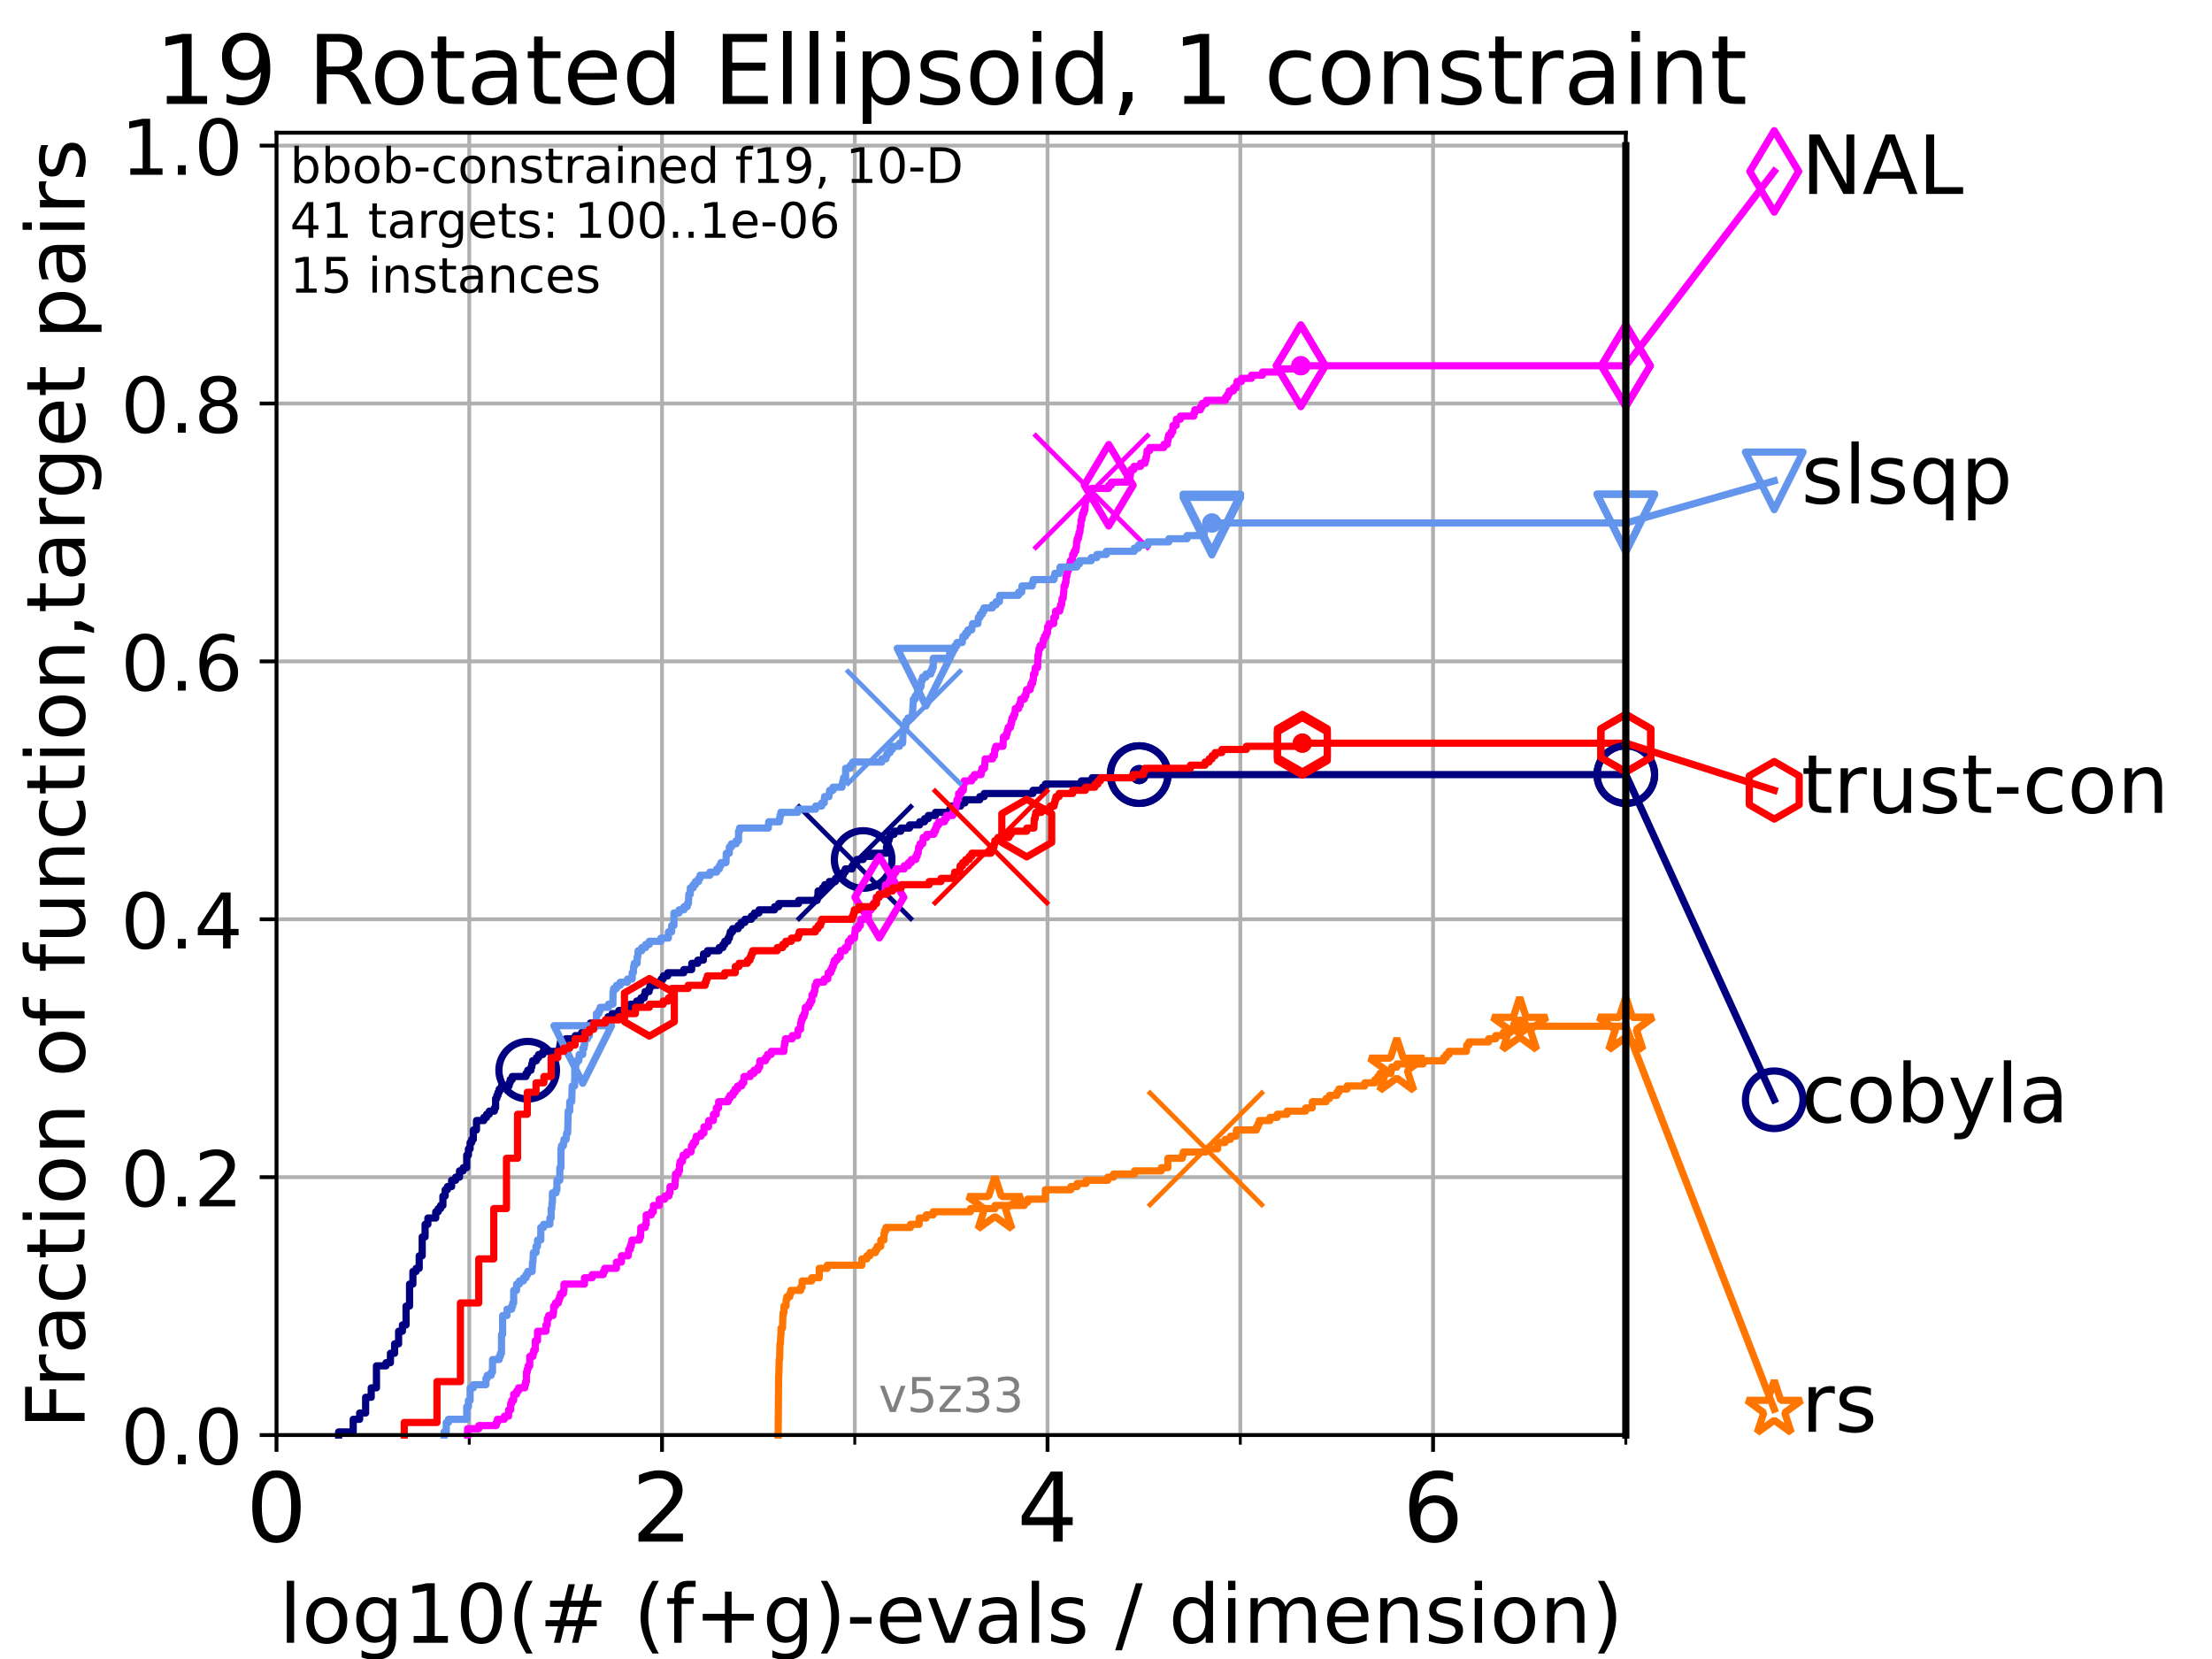 <?xml version="1.0" encoding="utf-8" standalone="no"?>
<!DOCTYPE svg PUBLIC "-//W3C//DTD SVG 1.1//EN"
  "http://www.w3.org/Graphics/SVG/1.1/DTD/svg11.dtd">
<!-- Created with matplotlib (https://matplotlib.org/) -->
<svg height="345.6pt" version="1.1" viewBox="0 0 460.8 345.6" width="460.8pt" xmlns="http://www.w3.org/2000/svg" xmlns:xlink="http://www.w3.org/1999/xlink">
 <defs>
  <style type="text/css">*{stroke-linecap:butt;stroke-linejoin:round;}</style>
 </defs>
 <g id="figure_1">
  <g id="patch_1">
   <path d="M 0 345.6 
L 460.8 345.6 
L 460.8 0 
L 0 0 
z
" style="fill:#ffffff;"/>
  </g>
  <g id="axes_1">
   <g id="patch_2">
    <path d="M 57.6 298.944 
L 338.688 298.944 
L 338.688 27.648 
L 57.6 27.648 
z
" style="fill:#ffffff;"/>
   </g>
   <g id="matplotlib.axis_1">
    <g id="xtick_1">
     <g id="line2d_1">
      <path clip-path="url(#p9053d94f08)" d="M 57.6 298.944 
L 57.6 27.648 
" style="fill:none;stroke:#b0b0b0;stroke-linecap:square;stroke-width:0.8;"/>
     </g>
     <g id="line2d_2">
      <defs>
       <path d="M 0 0 
L 0 3.5 
" id="m724a3e6afd" style="stroke:#000000;stroke-width:0.8;"/>
      </defs>
      <g>
       <use style="stroke:#000000;stroke-width:0.8;" x="57.6" xlink:href="#m724a3e6afd" y="298.944"/>
      </g>
     </g>
     <g id="text_1">
      <!-- 0 -->
      <g transform="translate(51.237 321.141)scale(0.2 -0.2)">
       <defs>
        <path d="M 31.781 66.406 
Q 24.172 66.406 20.328 58.906 
Q 16.5 51.422 16.5 36.375 
Q 16.5 21.391 20.328 13.891 
Q 24.172 6.391 31.781 6.391 
Q 39.453 6.391 43.281 13.891 
Q 47.125 21.391 47.125 36.375 
Q 47.125 51.422 43.281 58.906 
Q 39.453 66.406 31.781 66.406 
z
M 31.781 74.219 
Q 44.047 74.219 50.516 64.516 
Q 56.984 54.828 56.984 36.375 
Q 56.984 17.969 50.516 8.266 
Q 44.047 -1.422 31.781 -1.422 
Q 19.531 -1.422 13.062 8.266 
Q 6.594 17.969 6.594 36.375 
Q 6.594 54.828 13.062 64.516 
Q 19.531 74.219 31.781 74.219 
z
" id="DejaVuSans-48"/>
       </defs>
       <use xlink:href="#DejaVuSans-48"/>
      </g>
     </g>
    </g>
    <g id="xtick_2">
     <g id="line2d_3">
      <path clip-path="url(#p9053d94f08)" d="M 137.911 298.944 
L 137.911 27.648 
" style="fill:none;stroke:#b0b0b0;stroke-linecap:square;stroke-width:0.8;"/>
     </g>
     <g id="line2d_4">
      <g>
       <use style="stroke:#000000;stroke-width:0.8;" x="137.911" xlink:href="#m724a3e6afd" y="298.944"/>
      </g>
     </g>
     <g id="text_2">
      <!-- 2 -->
      <g transform="translate(131.548 321.141)scale(0.2 -0.2)">
       <defs>
        <path d="M 19.188 8.297 
L 53.609 8.297 
L 53.609 0 
L 7.328 0 
L 7.328 8.297 
Q 12.938 14.109 22.625 23.891 
Q 32.328 33.688 34.812 36.531 
Q 39.547 41.844 41.422 45.531 
Q 43.312 49.219 43.312 52.781 
Q 43.312 58.594 39.234 62.25 
Q 35.156 65.922 28.609 65.922 
Q 23.969 65.922 18.812 64.312 
Q 13.672 62.703 7.812 59.422 
L 7.812 69.391 
Q 13.766 71.781 18.938 73 
Q 24.125 74.219 28.422 74.219 
Q 39.75 74.219 46.484 68.547 
Q 53.219 62.891 53.219 53.422 
Q 53.219 48.922 51.531 44.891 
Q 49.859 40.875 45.406 35.406 
Q 44.188 33.984 37.641 27.219 
Q 31.109 20.453 19.188 8.297 
z
" id="DejaVuSans-50"/>
       </defs>
       <use xlink:href="#DejaVuSans-50"/>
      </g>
     </g>
    </g>
    <g id="xtick_3">
     <g id="line2d_5">
      <path clip-path="url(#p9053d94f08)" d="M 218.222 298.944 
L 218.222 27.648 
" style="fill:none;stroke:#b0b0b0;stroke-linecap:square;stroke-width:0.8;"/>
     </g>
     <g id="line2d_6">
      <g>
       <use style="stroke:#000000;stroke-width:0.8;" x="218.222" xlink:href="#m724a3e6afd" y="298.944"/>
      </g>
     </g>
     <g id="text_3">
      <!-- 4 -->
      <g transform="translate(211.859 321.141)scale(0.2 -0.2)">
       <defs>
        <path d="M 37.797 64.312 
L 12.891 25.391 
L 37.797 25.391 
z
M 35.203 72.906 
L 47.609 72.906 
L 47.609 25.391 
L 58.016 25.391 
L 58.016 17.188 
L 47.609 17.188 
L 47.609 0 
L 37.797 0 
L 37.797 17.188 
L 4.891 17.188 
L 4.891 26.703 
z
" id="DejaVuSans-52"/>
       </defs>
       <use xlink:href="#DejaVuSans-52"/>
      </g>
     </g>
    </g>
    <g id="xtick_4">
     <g id="line2d_7">
      <path clip-path="url(#p9053d94f08)" d="M 298.533 298.944 
L 298.533 27.648 
" style="fill:none;stroke:#b0b0b0;stroke-linecap:square;stroke-width:0.8;"/>
     </g>
     <g id="line2d_8">
      <g>
       <use style="stroke:#000000;stroke-width:0.8;" x="298.533" xlink:href="#m724a3e6afd" y="298.944"/>
      </g>
     </g>
     <g id="text_4">
      <!-- 6 -->
      <g transform="translate(292.17 321.141)scale(0.2 -0.2)">
       <defs>
        <path d="M 33.016 40.375 
Q 26.375 40.375 22.484 35.828 
Q 18.609 31.297 18.609 23.391 
Q 18.609 15.531 22.484 10.953 
Q 26.375 6.391 33.016 6.391 
Q 39.656 6.391 43.531 10.953 
Q 47.406 15.531 47.406 23.391 
Q 47.406 31.297 43.531 35.828 
Q 39.656 40.375 33.016 40.375 
z
M 52.594 71.297 
L 52.594 62.312 
Q 48.875 64.062 45.094 64.984 
Q 41.312 65.922 37.594 65.922 
Q 27.828 65.922 22.672 59.328 
Q 17.531 52.734 16.797 39.406 
Q 19.672 43.656 24.016 45.922 
Q 28.375 48.188 33.594 48.188 
Q 44.578 48.188 50.953 41.516 
Q 57.328 34.859 57.328 23.391 
Q 57.328 12.156 50.688 5.359 
Q 44.047 -1.422 33.016 -1.422 
Q 20.359 -1.422 13.672 8.266 
Q 6.984 17.969 6.984 36.375 
Q 6.984 53.656 15.188 63.938 
Q 23.391 74.219 37.203 74.219 
Q 40.922 74.219 44.703 73.484 
Q 48.484 72.75 52.594 71.297 
z
" id="DejaVuSans-54"/>
       </defs>
       <use xlink:href="#DejaVuSans-54"/>
      </g>
     </g>
    </g>
    <g id="xtick_5">
     <g id="line2d_9">
      <path clip-path="url(#p9053d94f08)" d="M 97.755 298.944 
L 97.755 27.648 
" style="fill:none;stroke:#b0b0b0;stroke-linecap:square;stroke-width:0.8;"/>
     </g>
     <g id="line2d_10">
      <defs>
       <path d="M 0 0 
L 0 2 
" id="m68ad87bbd7" style="stroke:#000000;stroke-width:0.6;"/>
      </defs>
      <g>
       <use style="stroke:#000000;stroke-width:0.6;" x="97.755" xlink:href="#m68ad87bbd7" y="298.944"/>
      </g>
     </g>
    </g>
    <g id="xtick_6">
     <g id="line2d_11">
      <path clip-path="url(#p9053d94f08)" d="M 178.066 298.944 
L 178.066 27.648 
" style="fill:none;stroke:#b0b0b0;stroke-linecap:square;stroke-width:0.8;"/>
     </g>
     <g id="line2d_12">
      <g>
       <use style="stroke:#000000;stroke-width:0.6;" x="178.066" xlink:href="#m68ad87bbd7" y="298.944"/>
      </g>
     </g>
    </g>
    <g id="xtick_7">
     <g id="line2d_13">
      <path clip-path="url(#p9053d94f08)" d="M 258.377 298.944 
L 258.377 27.648 
" style="fill:none;stroke:#b0b0b0;stroke-linecap:square;stroke-width:0.8;"/>
     </g>
     <g id="line2d_14">
      <g>
       <use style="stroke:#000000;stroke-width:0.6;" x="258.377" xlink:href="#m68ad87bbd7" y="298.944"/>
      </g>
     </g>
    </g>
    <g id="xtick_8">
     <g id="line2d_15">
      <path clip-path="url(#p9053d94f08)" d="M 338.688 298.944 
L 338.688 27.648 
" style="fill:none;stroke:#b0b0b0;stroke-linecap:square;stroke-width:0.8;"/>
     </g>
     <g id="line2d_16">
      <g>
       <use style="stroke:#000000;stroke-width:0.6;" x="338.688" xlink:href="#m68ad87bbd7" y="298.944"/>
      </g>
     </g>
    </g>
    <g id="text_5">
     <!-- log10(# (f+g)-evals / dimension) -->
     <g transform="translate(58.145 342.218)scale(0.17 -0.17)">
      <defs>
       <path d="M 9.422 75.984 
L 18.406 75.984 
L 18.406 0 
L 9.422 0 
z
" id="DejaVuSans-108"/>
       <path d="M 30.609 48.391 
Q 23.391 48.391 19.188 42.75 
Q 14.984 37.109 14.984 27.297 
Q 14.984 17.484 19.156 11.844 
Q 23.344 6.203 30.609 6.203 
Q 37.797 6.203 41.984 11.859 
Q 46.188 17.531 46.188 27.297 
Q 46.188 37.016 41.984 42.703 
Q 37.797 48.391 30.609 48.391 
z
M 30.609 56 
Q 42.328 56 49.016 48.375 
Q 55.719 40.766 55.719 27.297 
Q 55.719 13.875 49.016 6.219 
Q 42.328 -1.422 30.609 -1.422 
Q 18.844 -1.422 12.172 6.219 
Q 5.516 13.875 5.516 27.297 
Q 5.516 40.766 12.172 48.375 
Q 18.844 56 30.609 56 
z
" id="DejaVuSans-111"/>
       <path d="M 45.406 27.984 
Q 45.406 37.75 41.375 43.109 
Q 37.359 48.484 30.078 48.484 
Q 22.859 48.484 18.828 43.109 
Q 14.797 37.75 14.797 27.984 
Q 14.797 18.266 18.828 12.891 
Q 22.859 7.516 30.078 7.516 
Q 37.359 7.516 41.375 12.891 
Q 45.406 18.266 45.406 27.984 
z
M 54.391 6.781 
Q 54.391 -7.172 48.188 -13.984 
Q 42 -20.797 29.203 -20.797 
Q 24.469 -20.797 20.266 -20.094 
Q 16.062 -19.391 12.109 -17.922 
L 12.109 -9.188 
Q 16.062 -11.328 19.922 -12.344 
Q 23.781 -13.375 27.781 -13.375 
Q 36.625 -13.375 41.016 -8.766 
Q 45.406 -4.156 45.406 5.172 
L 45.406 9.625 
Q 42.625 4.781 38.281 2.391 
Q 33.938 0 27.875 0 
Q 17.828 0 11.672 7.656 
Q 5.516 15.328 5.516 27.984 
Q 5.516 40.672 11.672 48.328 
Q 17.828 56 27.875 56 
Q 33.938 56 38.281 53.609 
Q 42.625 51.219 45.406 46.391 
L 45.406 54.688 
L 54.391 54.688 
z
" id="DejaVuSans-103"/>
       <path d="M 12.406 8.297 
L 28.516 8.297 
L 28.516 63.922 
L 10.984 60.406 
L 10.984 69.391 
L 28.422 72.906 
L 38.281 72.906 
L 38.281 8.297 
L 54.391 8.297 
L 54.391 0 
L 12.406 0 
z
" id="DejaVuSans-49"/>
       <path d="M 31 75.875 
Q 24.469 64.656 21.281 53.656 
Q 18.109 42.672 18.109 31.391 
Q 18.109 20.125 21.312 9.062 
Q 24.516 -2 31 -13.188 
L 23.188 -13.188 
Q 15.875 -1.703 12.234 9.375 
Q 8.594 20.453 8.594 31.391 
Q 8.594 42.281 12.203 53.312 
Q 15.828 64.359 23.188 75.875 
z
" id="DejaVuSans-40"/>
       <path d="M 51.125 44 
L 36.922 44 
L 32.812 27.688 
L 47.125 27.688 
z
M 43.797 71.781 
L 38.719 51.516 
L 52.984 51.516 
L 58.109 71.781 
L 65.922 71.781 
L 60.891 51.516 
L 76.125 51.516 
L 76.125 44 
L 58.984 44 
L 54.984 27.688 
L 70.516 27.688 
L 70.516 20.219 
L 53.078 20.219 
L 48 0 
L 40.188 0 
L 45.219 20.219 
L 30.906 20.219 
L 25.875 0 
L 18.016 0 
L 23.094 20.219 
L 7.719 20.219 
L 7.719 27.688 
L 24.906 27.688 
L 29 44 
L 13.281 44 
L 13.281 51.516 
L 30.906 51.516 
L 35.891 71.781 
z
" id="DejaVuSans-35"/>
       <path id="DejaVuSans-32"/>
       <path d="M 37.109 75.984 
L 37.109 68.5 
L 28.516 68.5 
Q 23.688 68.5 21.797 66.547 
Q 19.922 64.594 19.922 59.516 
L 19.922 54.688 
L 34.719 54.688 
L 34.719 47.703 
L 19.922 47.703 
L 19.922 0 
L 10.891 0 
L 10.891 47.703 
L 2.297 47.703 
L 2.297 54.688 
L 10.891 54.688 
L 10.891 58.5 
Q 10.891 67.625 15.141 71.797 
Q 19.391 75.984 28.609 75.984 
z
" id="DejaVuSans-102"/>
       <path d="M 46 62.703 
L 46 35.5 
L 73.188 35.5 
L 73.188 27.203 
L 46 27.203 
L 46 0 
L 37.797 0 
L 37.797 27.203 
L 10.594 27.203 
L 10.594 35.5 
L 37.797 35.5 
L 37.797 62.703 
z
" id="DejaVuSans-43"/>
       <path d="M 8.016 75.875 
L 15.828 75.875 
Q 23.141 64.359 26.781 53.312 
Q 30.422 42.281 30.422 31.391 
Q 30.422 20.453 26.781 9.375 
Q 23.141 -1.703 15.828 -13.188 
L 8.016 -13.188 
Q 14.5 -2 17.703 9.062 
Q 20.906 20.125 20.906 31.391 
Q 20.906 42.672 17.703 53.656 
Q 14.5 64.656 8.016 75.875 
z
" id="DejaVuSans-41"/>
       <path d="M 4.891 31.391 
L 31.203 31.391 
L 31.203 23.391 
L 4.891 23.391 
z
" id="DejaVuSans-45"/>
       <path d="M 56.203 29.594 
L 56.203 25.203 
L 14.891 25.203 
Q 15.484 15.922 20.484 11.062 
Q 25.484 6.203 34.422 6.203 
Q 39.594 6.203 44.453 7.469 
Q 49.312 8.734 54.109 11.281 
L 54.109 2.781 
Q 49.266 0.734 44.188 -0.344 
Q 39.109 -1.422 33.891 -1.422 
Q 20.797 -1.422 13.156 6.188 
Q 5.516 13.812 5.516 26.812 
Q 5.516 40.234 12.766 48.109 
Q 20.016 56 32.328 56 
Q 43.359 56 49.781 48.891 
Q 56.203 41.797 56.203 29.594 
z
M 47.219 32.234 
Q 47.125 39.594 43.094 43.984 
Q 39.062 48.391 32.422 48.391 
Q 24.906 48.391 20.391 44.141 
Q 15.875 39.891 15.188 32.172 
z
" id="DejaVuSans-101"/>
       <path d="M 2.984 54.688 
L 12.5 54.688 
L 29.594 8.797 
L 46.688 54.688 
L 56.203 54.688 
L 35.688 0 
L 23.484 0 
z
" id="DejaVuSans-118"/>
       <path d="M 34.281 27.484 
Q 23.391 27.484 19.188 25 
Q 14.984 22.516 14.984 16.5 
Q 14.984 11.719 18.141 8.906 
Q 21.297 6.109 26.703 6.109 
Q 34.188 6.109 38.703 11.406 
Q 43.219 16.703 43.219 25.484 
L 43.219 27.484 
z
M 52.203 31.203 
L 52.203 0 
L 43.219 0 
L 43.219 8.297 
Q 40.141 3.328 35.547 0.953 
Q 30.953 -1.422 24.312 -1.422 
Q 15.922 -1.422 10.953 3.297 
Q 6 8.016 6 15.922 
Q 6 25.141 12.172 29.828 
Q 18.359 34.516 30.609 34.516 
L 43.219 34.516 
L 43.219 35.406 
Q 43.219 41.609 39.141 45 
Q 35.062 48.391 27.688 48.391 
Q 23 48.391 18.547 47.266 
Q 14.109 46.141 10.016 43.891 
L 10.016 52.203 
Q 14.938 54.109 19.578 55.047 
Q 24.219 56 28.609 56 
Q 40.484 56 46.344 49.844 
Q 52.203 43.703 52.203 31.203 
z
" id="DejaVuSans-97"/>
       <path d="M 44.281 53.078 
L 44.281 44.578 
Q 40.484 46.531 36.375 47.5 
Q 32.281 48.484 27.875 48.484 
Q 21.188 48.484 17.844 46.438 
Q 14.5 44.391 14.5 40.281 
Q 14.5 37.156 16.891 35.375 
Q 19.281 33.594 26.516 31.984 
L 29.594 31.297 
Q 39.156 29.25 43.188 25.516 
Q 47.219 21.781 47.219 15.094 
Q 47.219 7.469 41.188 3.016 
Q 35.156 -1.422 24.609 -1.422 
Q 20.219 -1.422 15.453 -0.562 
Q 10.688 0.297 5.422 2 
L 5.422 11.281 
Q 10.406 8.688 15.234 7.391 
Q 20.062 6.109 24.812 6.109 
Q 31.156 6.109 34.562 8.281 
Q 37.984 10.453 37.984 14.406 
Q 37.984 18.062 35.516 20.016 
Q 33.062 21.969 24.703 23.781 
L 21.578 24.516 
Q 13.234 26.266 9.516 29.906 
Q 5.812 33.547 5.812 39.891 
Q 5.812 47.609 11.281 51.797 
Q 16.75 56 26.812 56 
Q 31.781 56 36.172 55.266 
Q 40.578 54.547 44.281 53.078 
z
" id="DejaVuSans-115"/>
       <path d="M 25.391 72.906 
L 33.688 72.906 
L 8.297 -9.281 
L 0 -9.281 
z
" id="DejaVuSans-47"/>
       <path d="M 45.406 46.391 
L 45.406 75.984 
L 54.391 75.984 
L 54.391 0 
L 45.406 0 
L 45.406 8.203 
Q 42.578 3.328 38.25 0.953 
Q 33.938 -1.422 27.875 -1.422 
Q 17.969 -1.422 11.734 6.484 
Q 5.516 14.406 5.516 27.297 
Q 5.516 40.188 11.734 48.094 
Q 17.969 56 27.875 56 
Q 33.938 56 38.25 53.625 
Q 42.578 51.266 45.406 46.391 
z
M 14.797 27.297 
Q 14.797 17.391 18.875 11.75 
Q 22.953 6.109 30.078 6.109 
Q 37.203 6.109 41.297 11.75 
Q 45.406 17.391 45.406 27.297 
Q 45.406 37.203 41.297 42.844 
Q 37.203 48.484 30.078 48.484 
Q 22.953 48.484 18.875 42.844 
Q 14.797 37.203 14.797 27.297 
z
" id="DejaVuSans-100"/>
       <path d="M 9.422 54.688 
L 18.406 54.688 
L 18.406 0 
L 9.422 0 
z
M 9.422 75.984 
L 18.406 75.984 
L 18.406 64.594 
L 9.422 64.594 
z
" id="DejaVuSans-105"/>
       <path d="M 52 44.188 
Q 55.375 50.25 60.062 53.125 
Q 64.75 56 71.094 56 
Q 79.641 56 84.281 50.016 
Q 88.922 44.047 88.922 33.016 
L 88.922 0 
L 79.891 0 
L 79.891 32.719 
Q 79.891 40.578 77.094 44.375 
Q 74.312 48.188 68.609 48.188 
Q 61.625 48.188 57.562 43.547 
Q 53.516 38.922 53.516 30.906 
L 53.516 0 
L 44.484 0 
L 44.484 32.719 
Q 44.484 40.625 41.703 44.406 
Q 38.922 48.188 33.109 48.188 
Q 26.219 48.188 22.156 43.531 
Q 18.109 38.875 18.109 30.906 
L 18.109 0 
L 9.078 0 
L 9.078 54.688 
L 18.109 54.688 
L 18.109 46.188 
Q 21.188 51.219 25.484 53.609 
Q 29.781 56 35.688 56 
Q 41.656 56 45.828 52.969 
Q 50 49.953 52 44.188 
z
" id="DejaVuSans-109"/>
       <path d="M 54.891 33.016 
L 54.891 0 
L 45.906 0 
L 45.906 32.719 
Q 45.906 40.484 42.875 44.328 
Q 39.844 48.188 33.797 48.188 
Q 26.516 48.188 22.312 43.547 
Q 18.109 38.922 18.109 30.906 
L 18.109 0 
L 9.078 0 
L 9.078 54.688 
L 18.109 54.688 
L 18.109 46.188 
Q 21.344 51.125 25.703 53.562 
Q 30.078 56 35.797 56 
Q 45.219 56 50.047 50.172 
Q 54.891 44.344 54.891 33.016 
z
" id="DejaVuSans-110"/>
      </defs>
      <use xlink:href="#DejaVuSans-108"/>
      <use x="27.783" xlink:href="#DejaVuSans-111"/>
      <use x="88.965" xlink:href="#DejaVuSans-103"/>
      <use x="152.441" xlink:href="#DejaVuSans-49"/>
      <use x="216.064" xlink:href="#DejaVuSans-48"/>
      <use x="279.688" xlink:href="#DejaVuSans-40"/>
      <use x="318.701" xlink:href="#DejaVuSans-35"/>
      <use x="402.49" xlink:href="#DejaVuSans-32"/>
      <use x="434.277" xlink:href="#DejaVuSans-40"/>
      <use x="473.291" xlink:href="#DejaVuSans-102"/>
      <use x="508.496" xlink:href="#DejaVuSans-43"/>
      <use x="592.285" xlink:href="#DejaVuSans-103"/>
      <use x="655.762" xlink:href="#DejaVuSans-41"/>
      <use x="694.775" xlink:href="#DejaVuSans-45"/>
      <use x="730.859" xlink:href="#DejaVuSans-101"/>
      <use x="792.383" xlink:href="#DejaVuSans-118"/>
      <use x="851.562" xlink:href="#DejaVuSans-97"/>
      <use x="912.842" xlink:href="#DejaVuSans-108"/>
      <use x="940.625" xlink:href="#DejaVuSans-115"/>
      <use x="992.725" xlink:href="#DejaVuSans-32"/>
      <use x="1024.512" xlink:href="#DejaVuSans-47"/>
      <use x="1058.203" xlink:href="#DejaVuSans-32"/>
      <use x="1089.99" xlink:href="#DejaVuSans-100"/>
      <use x="1153.467" xlink:href="#DejaVuSans-105"/>
      <use x="1181.25" xlink:href="#DejaVuSans-109"/>
      <use x="1278.662" xlink:href="#DejaVuSans-101"/>
      <use x="1340.186" xlink:href="#DejaVuSans-110"/>
      <use x="1403.564" xlink:href="#DejaVuSans-115"/>
      <use x="1455.664" xlink:href="#DejaVuSans-105"/>
      <use x="1483.447" xlink:href="#DejaVuSans-111"/>
      <use x="1544.629" xlink:href="#DejaVuSans-110"/>
      <use x="1608.008" xlink:href="#DejaVuSans-41"/>
     </g>
    </g>
   </g>
   <g id="matplotlib.axis_2">
    <g id="ytick_1">
     <g id="line2d_17">
      <path clip-path="url(#p9053d94f08)" d="M 57.6 298.944 
L 338.688 298.944 
" style="fill:none;stroke:#b0b0b0;stroke-linecap:square;stroke-width:0.8;"/>
     </g>
     <g id="line2d_18">
      <defs>
       <path d="M 0 0 
L -3.5 0 
" id="ma38ed458ae" style="stroke:#000000;stroke-width:0.8;"/>
      </defs>
      <g>
       <use style="stroke:#000000;stroke-width:0.8;" x="57.6" xlink:href="#ma38ed458ae" y="298.944"/>
      </g>
     </g>
     <g id="text_6">
      <!-- 0.0 -->
      <g transform="translate(25.155 305.023)scale(0.16 -0.16)">
       <defs>
        <path d="M 10.688 12.406 
L 21 12.406 
L 21 0 
L 10.688 0 
z
" id="DejaVuSans-46"/>
       </defs>
       <use xlink:href="#DejaVuSans-48"/>
       <use x="63.623" xlink:href="#DejaVuSans-46"/>
       <use x="95.41" xlink:href="#DejaVuSans-48"/>
      </g>
     </g>
    </g>
    <g id="ytick_2">
     <g id="line2d_19">
      <path clip-path="url(#p9053d94f08)" d="M 57.6 245.222 
L 338.688 245.222 
" style="fill:none;stroke:#b0b0b0;stroke-linecap:square;stroke-width:0.8;"/>
     </g>
     <g id="line2d_20">
      <g>
       <use style="stroke:#000000;stroke-width:0.8;" x="57.6" xlink:href="#ma38ed458ae" y="245.222"/>
      </g>
     </g>
     <g id="text_7">
      <!-- 0.2 -->
      <g transform="translate(25.155 251.301)scale(0.16 -0.16)">
       <use xlink:href="#DejaVuSans-48"/>
       <use x="63.623" xlink:href="#DejaVuSans-46"/>
       <use x="95.41" xlink:href="#DejaVuSans-50"/>
      </g>
     </g>
    </g>
    <g id="ytick_3">
     <g id="line2d_21">
      <path clip-path="url(#p9053d94f08)" d="M 57.6 191.5 
L 338.688 191.5 
" style="fill:none;stroke:#b0b0b0;stroke-linecap:square;stroke-width:0.8;"/>
     </g>
     <g id="line2d_22">
      <g>
       <use style="stroke:#000000;stroke-width:0.8;" x="57.6" xlink:href="#ma38ed458ae" y="191.5"/>
      </g>
     </g>
     <g id="text_8">
      <!-- 0.4 -->
      <g transform="translate(25.155 197.579)scale(0.16 -0.16)">
       <use xlink:href="#DejaVuSans-48"/>
       <use x="63.623" xlink:href="#DejaVuSans-46"/>
       <use x="95.41" xlink:href="#DejaVuSans-52"/>
      </g>
     </g>
    </g>
    <g id="ytick_4">
     <g id="line2d_23">
      <path clip-path="url(#p9053d94f08)" d="M 57.6 137.778 
L 338.688 137.778 
" style="fill:none;stroke:#b0b0b0;stroke-linecap:square;stroke-width:0.8;"/>
     </g>
     <g id="line2d_24">
      <g>
       <use style="stroke:#000000;stroke-width:0.8;" x="57.6" xlink:href="#ma38ed458ae" y="137.778"/>
      </g>
     </g>
     <g id="text_9">
      <!-- 0.6 -->
      <g transform="translate(25.155 143.857)scale(0.16 -0.16)">
       <use xlink:href="#DejaVuSans-48"/>
       <use x="63.623" xlink:href="#DejaVuSans-46"/>
       <use x="95.41" xlink:href="#DejaVuSans-54"/>
      </g>
     </g>
    </g>
    <g id="ytick_5">
     <g id="line2d_25">
      <path clip-path="url(#p9053d94f08)" d="M 57.6 84.056 
L 338.688 84.056 
" style="fill:none;stroke:#b0b0b0;stroke-linecap:square;stroke-width:0.8;"/>
     </g>
     <g id="line2d_26">
      <g>
       <use style="stroke:#000000;stroke-width:0.8;" x="57.6" xlink:href="#ma38ed458ae" y="84.056"/>
      </g>
     </g>
     <g id="text_10">
      <!-- 0.8 -->
      <g transform="translate(25.155 90.135)scale(0.16 -0.16)">
       <defs>
        <path d="M 31.781 34.625 
Q 24.75 34.625 20.719 30.859 
Q 16.703 27.094 16.703 20.516 
Q 16.703 13.922 20.719 10.156 
Q 24.75 6.391 31.781 6.391 
Q 38.812 6.391 42.859 10.172 
Q 46.922 13.969 46.922 20.516 
Q 46.922 27.094 42.891 30.859 
Q 38.875 34.625 31.781 34.625 
z
M 21.922 38.812 
Q 15.578 40.375 12.031 44.719 
Q 8.5 49.078 8.5 55.328 
Q 8.5 64.062 14.719 69.141 
Q 20.953 74.219 31.781 74.219 
Q 42.672 74.219 48.875 69.141 
Q 55.078 64.062 55.078 55.328 
Q 55.078 49.078 51.531 44.719 
Q 48 40.375 41.703 38.812 
Q 48.828 37.156 52.797 32.312 
Q 56.781 27.484 56.781 20.516 
Q 56.781 9.906 50.312 4.234 
Q 43.844 -1.422 31.781 -1.422 
Q 19.734 -1.422 13.25 4.234 
Q 6.781 9.906 6.781 20.516 
Q 6.781 27.484 10.781 32.312 
Q 14.797 37.156 21.922 38.812 
z
M 18.312 54.391 
Q 18.312 48.734 21.844 45.562 
Q 25.391 42.391 31.781 42.391 
Q 38.141 42.391 41.719 45.562 
Q 45.312 48.734 45.312 54.391 
Q 45.312 60.062 41.719 63.234 
Q 38.141 66.406 31.781 66.406 
Q 25.391 66.406 21.844 63.234 
Q 18.312 60.062 18.312 54.391 
z
" id="DejaVuSans-56"/>
       </defs>
       <use xlink:href="#DejaVuSans-48"/>
       <use x="63.623" xlink:href="#DejaVuSans-46"/>
       <use x="95.41" xlink:href="#DejaVuSans-56"/>
      </g>
     </g>
    </g>
    <g id="ytick_6">
     <g id="line2d_27">
      <path clip-path="url(#p9053d94f08)" d="M 57.6 30.334 
L 338.688 30.334 
" style="fill:none;stroke:#b0b0b0;stroke-linecap:square;stroke-width:0.8;"/>
     </g>
     <g id="line2d_28">
      <g>
       <use style="stroke:#000000;stroke-width:0.8;" x="57.6" xlink:href="#ma38ed458ae" y="30.334"/>
      </g>
     </g>
     <g id="text_11">
      <!-- 1.0 -->
      <g transform="translate(25.155 36.413)scale(0.16 -0.16)">
       <use xlink:href="#DejaVuSans-49"/>
       <use x="63.623" xlink:href="#DejaVuSans-46"/>
       <use x="95.41" xlink:href="#DejaVuSans-48"/>
      </g>
     </g>
    </g>
    <g id="text_12">
     <!-- Fraction of function,target pairs -->
     <g transform="translate(17.62 297.681)rotate(-90)scale(0.17 -0.17)">
      <defs>
       <path d="M 9.812 72.906 
L 51.703 72.906 
L 51.703 64.594 
L 19.672 64.594 
L 19.672 43.109 
L 48.578 43.109 
L 48.578 34.812 
L 19.672 34.812 
L 19.672 0 
L 9.812 0 
z
" id="DejaVuSans-70"/>
       <path d="M 41.109 46.297 
Q 39.594 47.172 37.812 47.578 
Q 36.031 48 33.891 48 
Q 26.266 48 22.188 43.047 
Q 18.109 38.094 18.109 28.812 
L 18.109 0 
L 9.078 0 
L 9.078 54.688 
L 18.109 54.688 
L 18.109 46.188 
Q 20.953 51.172 25.484 53.578 
Q 30.031 56 36.531 56 
Q 37.453 56 38.578 55.875 
Q 39.703 55.766 41.062 55.516 
z
" id="DejaVuSans-114"/>
       <path d="M 48.781 52.594 
L 48.781 44.188 
Q 44.969 46.297 41.141 47.344 
Q 37.312 48.391 33.406 48.391 
Q 24.656 48.391 19.812 42.844 
Q 14.984 37.312 14.984 27.297 
Q 14.984 17.281 19.812 11.734 
Q 24.656 6.203 33.406 6.203 
Q 37.312 6.203 41.141 7.25 
Q 44.969 8.297 48.781 10.406 
L 48.781 2.094 
Q 45.016 0.344 40.984 -0.531 
Q 36.969 -1.422 32.422 -1.422 
Q 20.062 -1.422 12.781 6.344 
Q 5.516 14.109 5.516 27.297 
Q 5.516 40.672 12.859 48.328 
Q 20.219 56 33.016 56 
Q 37.156 56 41.109 55.141 
Q 45.062 54.297 48.781 52.594 
z
" id="DejaVuSans-99"/>
       <path d="M 18.312 70.219 
L 18.312 54.688 
L 36.812 54.688 
L 36.812 47.703 
L 18.312 47.703 
L 18.312 18.016 
Q 18.312 11.328 20.141 9.422 
Q 21.969 7.516 27.594 7.516 
L 36.812 7.516 
L 36.812 0 
L 27.594 0 
Q 17.188 0 13.234 3.875 
Q 9.281 7.766 9.281 18.016 
L 9.281 47.703 
L 2.688 47.703 
L 2.688 54.688 
L 9.281 54.688 
L 9.281 70.219 
z
" id="DejaVuSans-116"/>
       <path d="M 8.5 21.578 
L 8.5 54.688 
L 17.484 54.688 
L 17.484 21.922 
Q 17.484 14.156 20.5 10.266 
Q 23.531 6.391 29.594 6.391 
Q 36.859 6.391 41.078 11.031 
Q 45.312 15.672 45.312 23.688 
L 45.312 54.688 
L 54.297 54.688 
L 54.297 0 
L 45.312 0 
L 45.312 8.406 
Q 42.047 3.422 37.719 1 
Q 33.406 -1.422 27.688 -1.422 
Q 18.266 -1.422 13.375 4.438 
Q 8.5 10.297 8.5 21.578 
z
M 31.109 56 
z
" id="DejaVuSans-117"/>
       <path d="M 11.719 12.406 
L 22.016 12.406 
L 22.016 4 
L 14.016 -11.625 
L 7.719 -11.625 
L 11.719 4 
z
" id="DejaVuSans-44"/>
       <path d="M 18.109 8.203 
L 18.109 -20.797 
L 9.078 -20.797 
L 9.078 54.688 
L 18.109 54.688 
L 18.109 46.391 
Q 20.953 51.266 25.266 53.625 
Q 29.594 56 35.594 56 
Q 45.562 56 51.781 48.094 
Q 58.016 40.188 58.016 27.297 
Q 58.016 14.406 51.781 6.484 
Q 45.562 -1.422 35.594 -1.422 
Q 29.594 -1.422 25.266 0.953 
Q 20.953 3.328 18.109 8.203 
z
M 48.688 27.297 
Q 48.688 37.203 44.609 42.844 
Q 40.531 48.484 33.406 48.484 
Q 26.266 48.484 22.188 42.844 
Q 18.109 37.203 18.109 27.297 
Q 18.109 17.391 22.188 11.75 
Q 26.266 6.109 33.406 6.109 
Q 40.531 6.109 44.609 11.75 
Q 48.688 17.391 48.688 27.297 
z
" id="DejaVuSans-112"/>
      </defs>
      <use xlink:href="#DejaVuSans-70"/>
      <use x="50.27" xlink:href="#DejaVuSans-114"/>
      <use x="91.383" xlink:href="#DejaVuSans-97"/>
      <use x="152.662" xlink:href="#DejaVuSans-99"/>
      <use x="207.643" xlink:href="#DejaVuSans-116"/>
      <use x="246.852" xlink:href="#DejaVuSans-105"/>
      <use x="274.635" xlink:href="#DejaVuSans-111"/>
      <use x="335.816" xlink:href="#DejaVuSans-110"/>
      <use x="399.195" xlink:href="#DejaVuSans-32"/>
      <use x="430.982" xlink:href="#DejaVuSans-111"/>
      <use x="492.164" xlink:href="#DejaVuSans-102"/>
      <use x="527.369" xlink:href="#DejaVuSans-32"/>
      <use x="559.156" xlink:href="#DejaVuSans-102"/>
      <use x="594.361" xlink:href="#DejaVuSans-117"/>
      <use x="657.74" xlink:href="#DejaVuSans-110"/>
      <use x="721.119" xlink:href="#DejaVuSans-99"/>
      <use x="776.1" xlink:href="#DejaVuSans-116"/>
      <use x="815.309" xlink:href="#DejaVuSans-105"/>
      <use x="843.092" xlink:href="#DejaVuSans-111"/>
      <use x="904.273" xlink:href="#DejaVuSans-110"/>
      <use x="967.652" xlink:href="#DejaVuSans-44"/>
      <use x="999.439" xlink:href="#DejaVuSans-116"/>
      <use x="1038.648" xlink:href="#DejaVuSans-97"/>
      <use x="1099.928" xlink:href="#DejaVuSans-114"/>
      <use x="1139.291" xlink:href="#DejaVuSans-103"/>
      <use x="1202.768" xlink:href="#DejaVuSans-101"/>
      <use x="1264.291" xlink:href="#DejaVuSans-116"/>
      <use x="1303.5" xlink:href="#DejaVuSans-32"/>
      <use x="1335.287" xlink:href="#DejaVuSans-112"/>
      <use x="1398.764" xlink:href="#DejaVuSans-97"/>
      <use x="1460.043" xlink:href="#DejaVuSans-105"/>
      <use x="1487.826" xlink:href="#DejaVuSans-114"/>
      <use x="1528.939" xlink:href="#DejaVuSans-115"/>
     </g>
    </g>
   </g>
   <g id="line2d_29">
    <defs>
     <path d="M 0 1.5 
C 0.398 1.5 0.779 1.342 1.061 1.061 
C 1.342 0.779 1.5 0.398 1.5 0 
C 1.5 -0.398 1.342 -0.779 1.061 -1.061 
C 0.779 -1.342 0.398 -1.5 0 -1.5 
C -0.398 -1.5 -0.779 -1.342 -1.061 -1.061 
C -1.342 -0.779 -1.5 -0.398 -1.5 0 
C -1.5 0.398 -1.342 0.779 -1.061 1.061 
C -0.779 1.342 -0.398 1.5 0 1.5 
z
" id="m0fa469cf43" style="stroke:#000080;"/>
    </defs>
    <g>
     <use style="fill:#000080;stroke:#000080;" x="237.311" xlink:href="#m0fa469cf43" y="161.363"/>
     <use style="fill:#000080;stroke:#000080;" x="237.311" xlink:href="#m0fa469cf43" y="161.363"/>
    </g>
   </g>
   <g id="line2d_30">
    <path d="M 70.539 298.944 
L 70.539 298.289 
L 73.579 298.289 
L 73.579 295.668 
L 74.922 295.668 
L 74.922 294.358 
L 76.168 294.358 
L 76.168 291.082 
L 77.331 291.082 
L 77.331 289.117 
L 78.421 289.117 
L 78.421 284.531 
L 80.416 284.531 
L 80.416 283.876 
L 81.334 283.876 
L 81.334 281.91 
L 82.207 281.91 
L 82.207 279.945 
L 83.037 279.945 
L 83.037 277.324 
L 83.83 277.324 
L 83.83 276.014 
L 84.588 276.014 
L 84.588 272.083 
L 85.315 272.083 
L 85.315 267.497 
L 86.013 267.497 
L 86.013 264.876 
L 86.684 264.876 
L 86.684 264.221 
L 87.33 264.221 
L 87.33 261.601 
L 87.952 261.601 
L 87.952 257.67 
L 88.554 257.67 
L 88.554 255.049 
L 89.135 255.049 
L 89.135 253.739 
L 90.771 253.739 
L 90.771 252.429 
L 91.284 252.429 
L 91.284 251.773 
L 91.783 251.773 
L 91.783 251.118 
L 92.267 251.118 
L 92.267 249.153 
L 92.738 249.153 
L 92.738 247.843 
L 93.197 247.843 
L 93.197 247.187 
L 94.081 247.187 
L 94.081 245.877 
L 94.921 245.877 
L 94.921 245.222 
L 95.723 245.222 
L 95.723 243.912 
L 96.49 243.912 
L 96.49 243.257 
L 97.224 243.257 
L 97.224 240.636 
L 97.58 240.636 
L 97.58 239.326 
L 97.929 239.326 
L 97.929 238.015 
L 98.271 238.015 
L 98.271 237.36 
L 98.606 237.36 
L 98.606 235.395 
L 99.258 235.395 
L 99.258 233.429 
L 100.789 233.429 
L 100.789 232.774 
L 101.366 232.774 
L 101.366 232.119 
L 101.924 232.119 
L 101.924 231.464 
L 102.989 231.464 
L 102.989 230.809 
L 103.246 230.809 
L 103.246 228.843 
L 103.498 228.843 
L 103.498 228.188 
L 103.747 228.188 
L 103.747 227.533 
L 103.993 227.533 
L 103.993 226.878 
L 104.474 226.878 
L 104.474 226.223 
L 106.061 226.223 
L 106.061 225.568 
L 106.276 225.568 
L 106.276 224.912 
L 106.699 224.912 
L 106.699 224.257 
L 109.58 224.257 
L 109.58 223.602 
L 109.93 223.602 
L 109.93 222.947 
L 110.611 222.947 
L 110.611 222.292 
L 110.777 222.292 
L 110.777 221.637 
L 110.942 221.637 
L 110.942 220.982 
L 111.742 220.982 
L 111.742 220.326 
L 112.205 220.326 
L 112.205 219.671 
L 113.095 219.671 
L 113.095 219.016 
L 116.503 219.016 
L 116.503 218.361 
L 116.621 218.361 
L 116.621 217.706 
L 116.739 217.706 
L 116.739 217.051 
L 117.876 217.051 
L 117.876 216.396 
L 119.85 216.396 
L 119.85 215.74 
L 121.174 215.74 
L 121.174 215.085 
L 121.712 215.085 
L 121.712 214.43 
L 122.062 214.43 
L 122.062 213.775 
L 122.989 213.775 
L 122.989 213.12 
L 126.607 213.12 
L 126.674 211.81 
L 127.517 211.81 
L 127.517 211.154 
L 128.915 211.154 
L 128.915 210.499 
L 130.953 210.499 
L 130.953 209.844 
L 131.313 209.844 
L 131.313 209.189 
L 132.636 209.189 
L 132.636 208.534 
L 133.511 208.534 
L 133.511 207.879 
L 134.214 207.879 
L 134.214 207.224 
L 134.386 207.224 
L 134.386 206.568 
L 135.22 206.568 
L 135.22 205.913 
L 135.422 205.913 
L 135.422 205.258 
L 136.998 205.258 
L 136.998 204.603 
L 137.753 204.603 
L 137.753 203.948 
L 138.171 203.948 
L 138.171 203.293 
L 139.107 203.293 
L 139.107 202.638 
L 142.446 202.638 
L 142.446 201.982 
L 144.087 201.982 
L 144.112 200.672 
L 145.361 200.672 
L 145.361 200.017 
L 146.527 200.017 
L 146.549 198.707 
L 147.379 198.707 
L 147.379 198.052 
L 149.815 198.052 
L 149.815 197.396 
L 150.607 197.396 
L 150.607 196.741 
L 150.99 196.741 
L 150.99 196.086 
L 151.637 196.086 
L 151.637 195.431 
L 151.952 195.431 
L 151.952 194.776 
L 152.123 194.776 
L 152.123 194.121 
L 152.61 194.121 
L 152.61 193.465 
L 153.771 193.465 
L 153.771 192.81 
L 154.379 192.81 
L 154.379 192.155 
L 155.187 192.155 
L 155.187 191.5 
L 156.521 191.5 
L 156.521 190.845 
L 157.157 190.845 
L 157.157 190.19 
L 158.113 190.19 
L 158.113 189.535 
L 161.361 189.535 
L 161.361 188.879 
L 162.221 188.879 
L 162.221 188.224 
L 166.368 188.224 
L 166.368 187.569 
L 170.226 187.569 
L 170.226 186.914 
L 170.373 186.914 
L 170.422 185.604 
L 171.338 185.604 
L 171.338 184.949 
L 171.819 184.949 
L 171.819 184.293 
L 172.756 184.293 
L 172.756 183.638 
L 174.037 183.638 
L 174.037 182.983 
L 174.739 182.983 
L 174.739 182.328 
L 175.68 182.328 
L 175.68 181.673 
L 176.079 181.673 
L 176.079 181.018 
L 177.508 181.018 
L 177.508 180.363 
L 177.858 180.363 
L 177.858 179.707 
L 178.482 179.707 
L 178.482 179.052 
L 179.809 179.052 
L 179.809 178.397 
L 181.495 178.397 
L 181.495 177.742 
L 184.646 177.742 
L 184.667 176.432 
L 184.982 176.432 
L 184.982 175.121 
L 185.187 175.121 
L 185.187 174.466 
L 185.39 174.466 
L 185.39 173.811 
L 186.257 173.811 
L 186.257 173.156 
L 187.657 173.156 
L 187.657 172.501 
L 189.475 172.501 
L 189.475 171.846 
L 191.583 171.846 
L 191.583 171.191 
L 192.608 171.191 
L 192.608 170.535 
L 193.374 170.535 
L 193.374 169.88 
L 194.885 169.88 
L 194.885 169.225 
L 197.837 169.225 
L 197.837 168.57 
L 198.257 168.57 
L 198.257 167.915 
L 200.125 167.915 
L 200.125 167.26 
L 201.017 167.26 
L 201.017 166.604 
L 204.108 166.604 
L 204.108 165.949 
L 205.031 165.949 
L 205.031 165.294 
L 215.182 165.294 
L 215.182 164.639 
L 217.18 164.639 
L 217.18 163.984 
L 217.767 163.984 
L 217.767 163.329 
L 225.275 163.329 
L 225.275 162.674 
L 227.521 162.674 
L 227.521 162.018 
L 237.311 162.018 
L 237.311 161.363 
L 338.688 161.363 
L 338.688 161.363 
" style="fill:none;stroke:#000080;stroke-linecap:square;stroke-width:1.5;"/>
   </g>
   <g id="line2d_31">
    <defs>
     <path d="M 0 6 
C 1.591 6 3.117 5.368 4.243 4.243 
C 5.368 3.117 6 1.591 6 0 
C 6 -1.591 5.368 -3.117 4.243 -4.243 
C 3.117 -5.368 1.591 -6 0 -6 
C -1.591 -6 -3.117 -5.368 -4.243 -4.243 
C -5.368 -3.117 -6 -1.591 -6 0 
C -6 1.591 -5.368 3.117 -4.243 4.243 
C -3.117 5.368 -1.591 6 0 6 
z
" id="m4e29e564f0" style="stroke:#000080;stroke-width:1.5;"/>
    </defs>
    <g>
     <use style="fill-opacity:0;stroke:#000080;stroke-width:1.5;" x="109.93" xlink:href="#m4e29e564f0" y="222.947"/>
     <use style="fill-opacity:0;stroke:#000080;stroke-width:1.5;" x="179.809" xlink:href="#m4e29e564f0" y="179.052"/>
     <use style="fill-opacity:0;stroke:#000080;stroke-width:1.5;" x="237.311" xlink:href="#m4e29e564f0" y="161.363"/>
     <use style="fill-opacity:0;stroke:#000080;stroke-width:1.5;" x="237.311" xlink:href="#m4e29e564f0" y="161.363"/>
     <use style="fill-opacity:0;stroke:#000080;stroke-width:1.5;" x="338.688" xlink:href="#m4e29e564f0" y="161.363"/>
    </g>
   </g>
   <g id="line2d_32">
    <path style="fill:none;stroke:#000080;stroke-linecap:square;stroke-width:1.5;"/>
    <g/>
   </g>
   <g id="line2d_33">
    <path clip-path="url(#p9053d94f08)" d="M 178.084 179.707 
" style="fill:none;stroke:#000080;stroke-linecap:square;stroke-width:1.5;"/>
    <defs>
     <path d="M -12 12 
L 12 -12 
M -12 -12 
L 12 12 
" id="m4694f730be" style="stroke:#000080;"/>
    </defs>
    <g clip-path="url(#p9053d94f08)">
     <use style="fill:#000080;stroke:#000080;" x="178.084" xlink:href="#m4694f730be" y="179.707"/>
    </g>
   </g>
   <g id="line2d_34">
    <defs>
     <path d="M 0 1.5 
C 0.398 1.5 0.779 1.342 1.061 1.061 
C 1.342 0.779 1.5 0.398 1.5 0 
C 1.5 -0.398 1.342 -0.779 1.061 -1.061 
C 0.779 -1.342 0.398 -1.5 0 -1.5 
C -0.398 -1.5 -0.779 -1.342 -1.061 -1.061 
C -1.342 -0.779 -1.5 -0.398 -1.5 0 
C -1.5 0.398 -1.342 0.779 -1.061 1.061 
C -0.779 1.342 -0.398 1.5 0 1.5 
z
" id="mbd29643cc8" style="stroke:#ff00ff;"/>
    </defs>
    <g>
     <use style="fill:#ff00ff;stroke:#ff00ff;" x="270.982" xlink:href="#mbd29643cc8" y="76.194"/>
     <use style="fill:#ff00ff;stroke:#ff00ff;" x="270.982" xlink:href="#mbd29643cc8" y="76.194"/>
    </g>
   </g>
   <g id="line2d_35">
    <path d="M 97.403 298.944 
L 97.403 297.634 
L 99.732 297.634 
L 99.732 296.979 
L 103.372 296.979 
L 103.372 296.323 
L 103.623 296.323 
L 103.623 295.668 
L 105.057 295.668 
L 105.057 295.013 
L 105.952 295.013 
L 105.952 293.703 
L 106.383 293.703 
L 106.383 292.393 
L 106.594 292.393 
L 106.594 291.737 
L 107.009 291.737 
L 107.009 290.427 
L 107.614 290.427 
L 107.614 289.772 
L 108.006 289.772 
L 108.006 289.117 
L 109.312 289.117 
L 109.312 288.462 
L 109.491 288.462 
L 109.491 287.807 
L 109.668 287.807 
L 109.668 285.841 
L 109.843 285.841 
L 109.843 285.186 
L 110.017 285.186 
L 110.017 284.531 
L 110.359 284.531 
L 110.359 282.565 
L 111.023 282.565 
L 111.023 281.91 
L 111.186 281.91 
L 111.186 281.255 
L 111.506 281.255 
L 111.506 279.29 
L 111.975 279.29 
L 111.975 277.324 
L 113.735 277.324 
L 113.735 276.014 
L 114.012 276.014 
L 114.012 274.704 
L 114.284 274.704 
L 114.284 274.048 
L 115.206 274.048 
L 115.206 273.393 
L 115.333 273.393 
L 115.333 272.083 
L 115.711 272.083 
L 115.711 271.428 
L 116.323 271.428 
L 116.323 270.773 
L 116.562 270.773 
L 116.562 270.118 
L 116.798 270.118 
L 116.798 269.462 
L 117.373 269.462 
L 117.373 268.807 
L 117.486 268.807 
L 117.486 267.497 
L 121.756 267.497 
L 121.756 266.187 
L 123.354 266.187 
L 123.354 265.532 
L 125.683 265.532 
L 125.683 264.876 
L 125.962 264.876 
L 125.962 264.221 
L 128.411 264.221 
L 128.411 262.911 
L 129.461 262.911 
L 129.461 261.601 
L 130.875 261.601 
L 130.979 260.29 
L 131.287 260.29 
L 131.287 259.635 
L 131.49 259.635 
L 131.49 258.98 
L 131.641 258.98 
L 131.641 258.325 
L 133.216 258.325 
L 133.216 257.67 
L 133.443 257.67 
L 133.488 255.704 
L 134.407 255.704 
L 134.407 255.049 
L 134.619 255.049 
L 134.619 253.084 
L 135.682 253.084 
L 135.682 252.429 
L 136.112 252.429 
L 136.112 251.118 
L 137.344 251.118 
L 137.344 249.808 
L 138.494 249.808 
L 138.494 249.153 
L 139.35 249.153 
L 139.35 248.498 
L 139.573 248.498 
L 139.573 247.187 
L 140.589 247.187 
L 140.649 245.877 
L 140.708 245.877 
L 140.708 244.567 
L 141.293 244.567 
L 141.293 243.912 
L 141.549 243.912 
L 141.549 242.601 
L 141.69 242.601 
L 141.69 241.946 
L 142.161 241.946 
L 142.161 241.291 
L 142.297 241.291 
L 142.297 240.636 
L 143.041 240.636 
L 143.041 239.981 
L 143.952 239.981 
L 144.051 238.671 
L 144.415 238.671 
L 144.415 238.015 
L 144.889 238.015 
L 144.889 237.36 
L 145.051 237.36 
L 145.051 236.705 
L 146.02 236.705 
L 146.02 236.05 
L 146.644 236.05 
L 146.644 234.74 
L 147.59 234.74 
L 147.63 233.429 
L 148.62 233.429 
L 148.62 232.119 
L 149.214 232.119 
L 149.214 230.809 
L 149.682 230.809 
L 149.7 229.499 
L 151.693 229.499 
L 151.693 228.843 
L 152.053 228.843 
L 152.053 228.188 
L 152.707 228.188 
L 152.707 227.533 
L 153.135 227.533 
L 153.135 226.878 
L 153.666 226.878 
L 153.666 226.223 
L 154.521 226.223 
L 154.521 225.568 
L 154.946 225.568 
L 154.985 224.257 
L 156.309 224.257 
L 156.309 223.602 
L 157.07 223.602 
L 157.07 222.947 
L 157.899 222.947 
L 157.899 222.292 
L 158.261 222.292 
L 158.293 220.982 
L 159.457 220.982 
L 159.457 220.326 
L 159.877 220.326 
L 159.877 219.671 
L 160.661 219.671 
L 160.661 219.016 
L 163.307 219.016 
L 163.364 217.706 
L 163.469 217.706 
L 163.469 217.051 
L 163.606 217.051 
L 163.606 216.396 
L 165.032 216.396 
L 165.032 215.74 
L 166.159 215.74 
L 166.262 214.43 
L 166.769 214.43 
L 166.783 213.12 
L 166.915 213.12 
L 166.915 212.465 
L 167.145 212.465 
L 167.145 211.81 
L 167.5 211.81 
L 167.5 211.154 
L 167.691 211.154 
L 167.779 209.844 
L 168.458 209.844 
L 168.458 209.189 
L 168.788 209.189 
L 168.788 208.534 
L 169.129 208.534 
L 169.152 207.224 
L 169.549 207.224 
L 169.549 206.568 
L 169.718 206.568 
L 169.808 205.258 
L 170.081 205.258 
L 170.081 204.603 
L 171.671 204.603 
L 171.671 203.948 
L 172.429 203.948 
L 172.521 202.638 
L 173.068 202.638 
L 173.068 201.982 
L 173.358 201.982 
L 173.358 201.327 
L 173.608 201.327 
L 173.608 200.672 
L 173.827 200.672 
L 173.827 200.017 
L 174.383 200.017 
L 174.383 199.362 
L 175.017 199.362 
L 175.125 198.052 
L 176.054 198.052 
L 176.054 197.396 
L 176.631 197.396 
L 176.722 196.086 
L 177.245 196.086 
L 177.245 195.431 
L 178.007 195.431 
L 178.087 194.121 
L 178.164 194.121 
L 178.164 193.465 
L 178.78 193.465 
L 178.78 192.81 
L 179.223 192.81 
L 179.311 191.5 
L 180.244 191.5 
L 180.244 190.845 
L 180.929 190.845 
L 180.944 189.535 
L 181.477 189.535 
L 181.477 188.879 
L 181.921 188.879 
L 181.921 188.224 
L 182.437 188.224 
L 182.534 186.914 
L 183.188 186.914 
L 183.188 186.259 
L 184.355 186.259 
L 184.425 184.949 
L 184.479 184.949 
L 184.479 184.293 
L 185.223 184.293 
L 185.223 183.638 
L 185.476 183.638 
L 185.476 182.983 
L 185.799 182.983 
L 185.799 182.328 
L 186.224 182.328 
L 186.224 181.673 
L 186.659 181.673 
L 186.659 181.018 
L 188.356 181.018 
L 188.356 180.363 
L 189.227 180.363 
L 189.227 179.707 
L 189.843 179.707 
L 189.843 179.052 
L 190.774 179.052 
L 190.774 178.397 
L 191.062 178.397 
L 191.062 177.742 
L 191.267 177.742 
L 191.378 176.432 
L 191.66 176.432 
L 191.66 175.777 
L 192.21 175.777 
L 192.317 174.466 
L 193.058 174.466 
L 193.058 173.811 
L 194.538 173.811 
L 194.538 173.156 
L 194.879 173.156 
L 194.879 172.501 
L 195.114 172.501 
L 195.114 171.846 
L 195.547 171.846 
L 195.547 171.191 
L 196.763 171.191 
L 196.763 170.535 
L 197.153 170.535 
L 197.153 169.88 
L 198.499 169.88 
L 198.499 169.225 
L 198.618 169.225 
L 198.618 168.57 
L 199.095 168.57 
L 199.095 167.915 
L 199.221 167.915 
L 199.221 167.26 
L 199.349 167.26 
L 199.349 166.604 
L 199.653 166.604 
L 199.705 165.294 
L 200.219 165.294 
L 200.219 164.639 
L 200.686 164.639 
L 200.722 163.329 
L 200.874 163.329 
L 200.874 162.674 
L 202.422 162.674 
L 202.422 162.018 
L 202.972 162.018 
L 202.972 161.363 
L 204.389 161.363 
L 204.389 160.708 
L 204.552 160.708 
L 204.552 160.053 
L 205.087 160.053 
L 205.184 158.743 
L 205.211 158.743 
L 205.211 158.088 
L 206.779 158.088 
L 206.779 157.432 
L 207.156 157.432 
L 207.214 156.122 
L 207.424 156.122 
L 207.424 155.467 
L 208.943 155.467 
L 209.032 153.502 
L 209.622 153.502 
L 209.622 152.846 
L 209.829 152.846 
L 209.829 152.191 
L 210.003 152.191 
L 210.003 151.536 
L 210.501 151.536 
L 210.501 150.881 
L 210.68 150.881 
L 210.68 150.226 
L 210.812 150.226 
L 210.812 149.571 
L 211.155 149.571 
L 211.155 148.916 
L 211.403 148.916 
L 211.497 147.605 
L 212.206 147.605 
L 212.206 146.95 
L 212.507 146.95 
L 212.507 146.295 
L 212.653 146.295 
L 212.653 145.64 
L 213.398 145.64 
L 213.398 144.985 
L 213.708 144.985 
L 213.708 144.33 
L 213.836 144.33 
L 213.836 143.674 
L 214.61 143.674 
L 214.61 143.019 
L 214.788 143.019 
L 214.788 142.364 
L 215.112 142.364 
L 215.112 141.709 
L 215.254 141.709 
L 215.299 140.399 
L 215.587 140.399 
L 215.667 139.088 
L 216.147 139.088 
L 216.23 136.468 
L 216.338 136.468 
L 216.424 135.157 
L 216.659 135.157 
L 216.659 134.502 
L 217.22 134.502 
L 217.22 133.847 
L 217.332 133.847 
L 217.332 133.192 
L 217.592 133.192 
L 217.592 132.537 
L 217.947 132.537 
L 217.947 131.882 
L 218.205 131.882 
L 218.237 130.571 
L 218.554 130.571 
L 218.554 129.916 
L 219.503 129.916 
L 219.528 128.606 
L 219.88 128.606 
L 219.901 127.296 
L 220.772 127.296 
L 220.772 126.641 
L 220.936 126.641 
L 220.936 125.985 
L 221.145 125.985 
L 221.253 124.675 
L 221.465 124.675 
L 221.575 123.365 
L 221.61 123.365 
L 221.656 122.055 
L 221.885 122.055 
L 221.885 121.399 
L 222.055 121.399 
L 222.092 120.089 
L 222.242 120.089 
L 222.242 119.434 
L 222.372 119.434 
L 222.372 118.779 
L 222.611 118.779 
L 222.611 118.124 
L 222.835 118.124 
L 222.835 117.469 
L 222.967 117.469 
L 222.967 116.813 
L 223.389 116.813 
L 223.457 115.503 
L 223.758 115.503 
L 223.758 114.848 
L 224.088 114.848 
L 224.088 114.193 
L 224.225 114.193 
L 224.273 112.883 
L 224.387 112.883 
L 224.387 112.227 
L 224.642 112.227 
L 224.642 111.572 
L 224.779 111.572 
L 224.779 110.917 
L 224.958 110.917 
L 225.053 109.607 
L 225.151 109.607 
L 225.218 108.296 
L 225.386 108.296 
L 225.386 107.641 
L 225.501 107.641 
L 225.501 106.986 
L 225.774 106.986 
L 225.774 106.331 
L 226.008 106.331 
L 226.1 104.366 
L 226.294 104.366 
L 226.294 103.71 
L 227.015 103.71 
L 227.015 103.055 
L 227.195 103.055 
L 227.195 102.4 
L 227.403 102.4 
L 227.403 101.745 
L 230.966 101.745 
L 230.966 101.09 
L 231.513 101.09 
L 231.513 100.435 
L 234.848 100.435 
L 234.874 99.124 
L 235.475 99.124 
L 235.475 98.469 
L 235.595 98.469 
L 235.595 97.814 
L 236.216 97.814 
L 236.216 97.159 
L 237.599 97.159 
L 237.599 96.504 
L 238.52 96.504 
L 238.52 95.849 
L 238.737 95.849 
L 238.737 95.194 
L 238.851 95.194 
L 238.96 93.883 
L 239.491 93.883 
L 239.491 93.228 
L 242.452 93.228 
L 242.452 92.573 
L 243.179 92.573 
L 243.179 91.918 
L 243.295 91.918 
L 243.295 91.263 
L 243.45 91.263 
L 243.45 90.608 
L 243.954 90.608 
L 243.954 89.952 
L 244.307 89.952 
L 244.338 88.642 
L 245.013 88.642 
L 245.058 87.332 
L 245.891 87.332 
L 245.891 86.677 
L 248.693 86.677 
L 248.693 86.022 
L 248.898 86.022 
L 248.898 85.366 
L 250.08 85.366 
L 250.08 84.711 
L 250.436 84.711 
L 250.436 84.056 
L 251.286 84.056 
L 251.286 83.401 
L 255.287 83.401 
L 255.287 82.746 
L 255.753 82.746 
L 255.753 82.091 
L 256.056 82.091 
L 256.056 81.435 
L 256.948 81.435 
L 256.948 80.78 
L 257.543 80.78 
L 257.543 80.125 
L 257.691 80.125 
L 257.691 79.47 
L 258.626 79.47 
L 258.626 78.815 
L 260.7 78.815 
L 260.7 78.16 
L 262.992 78.16 
L 262.992 77.505 
L 266.854 77.505 
L 266.854 76.849 
L 270.982 76.849 
L 270.982 76.194 
L 338.688 76.194 
L 338.688 76.194 
" style="fill:none;stroke:#ff00ff;stroke-linecap:square;stroke-width:1.5;"/>
   </g>
   <g id="line2d_36">
    <defs>
     <path d="M -0 8.485 
L 5.091 0 
L 0 -8.485 
L -5.091 -0 
z
" id="m5116b60397" style="stroke:#ff00ff;stroke-linejoin:miter;stroke-width:1.5;"/>
    </defs>
    <g>
     <use style="fill-opacity:0;stroke:#ff00ff;stroke-linejoin:miter;stroke-width:1.5;" x="183.188" xlink:href="#m5116b60397" y="186.914"/>
     <use style="fill-opacity:0;stroke:#ff00ff;stroke-linejoin:miter;stroke-width:1.5;" x="230.966" xlink:href="#m5116b60397" y="101.09"/>
     <use style="fill-opacity:0;stroke:#ff00ff;stroke-linejoin:miter;stroke-width:1.5;" x="270.982" xlink:href="#m5116b60397" y="76.194"/>
     <use style="fill-opacity:0;stroke:#ff00ff;stroke-linejoin:miter;stroke-width:1.5;" x="270.982" xlink:href="#m5116b60397" y="76.194"/>
     <use style="fill-opacity:0;stroke:#ff00ff;stroke-linejoin:miter;stroke-width:1.5;" x="338.688" xlink:href="#m5116b60397" y="76.194"/>
    </g>
   </g>
   <g id="line2d_37">
    <path style="fill:none;stroke:#ff00ff;stroke-linecap:square;stroke-width:1.5;"/>
    <g/>
   </g>
   <g id="line2d_38">
    <path clip-path="url(#p9053d94f08)" d="M 227.403 102.4 
" style="fill:none;stroke:#ff00ff;stroke-linecap:square;stroke-width:1.5;"/>
    <defs>
     <path d="M -12 12 
L 12 -12 
M -12 -12 
L 12 12 
" id="m907f15e446" style="stroke:#ff00ff;"/>
    </defs>
    <g clip-path="url(#p9053d94f08)">
     <use style="fill:#ff00ff;stroke:#ff00ff;" x="227.403" xlink:href="#m907f15e446" y="102.4"/>
    </g>
   </g>
   <g id="line2d_39">
    <defs>
     <path d="M 0 1.5 
C 0.398 1.5 0.779 1.342 1.061 1.061 
C 1.342 0.779 1.5 0.398 1.5 0 
C 1.5 -0.398 1.342 -0.779 1.061 -1.061 
C 0.779 -1.342 0.398 -1.5 0 -1.5 
C -0.398 -1.5 -0.779 -1.342 -1.061 -1.061 
C -1.342 -0.779 -1.5 -0.398 -1.5 0 
C -1.5 0.398 -1.342 0.779 -1.061 1.061 
C -0.779 1.342 -0.398 1.5 0 1.5 
z
" id="mda90879d1c" style="stroke:#ff7500;"/>
    </defs>
    <g>
     <use style="fill:#ff7500;stroke:#ff7500;" x="316.583" xlink:href="#mda90879d1c" y="213.775"/>
     <use style="fill:#ff7500;stroke:#ff7500;" x="316.583" xlink:href="#mda90879d1c" y="213.775"/>
    </g>
   </g>
   <g id="line2d_40">
    <path d="M 162.1 298.944 
L 162.208 286.496 
L 162.247 286.496 
L 162.321 283.22 
L 162.411 283.22 
L 162.483 279.945 
L 162.56 279.945 
L 162.666 277.979 
L 162.708 277.979 
L 162.708 276.669 
L 163.016 276.669 
L 163.095 274.048 
L 163.144 274.048 
L 163.144 273.393 
L 163.32 273.393 
L 163.32 272.083 
L 163.761 272.083 
L 163.761 270.773 
L 163.919 270.773 
L 163.919 270.118 
L 164.528 270.118 
L 164.528 269.462 
L 164.75 269.462 
L 164.75 268.807 
L 166.803 268.807 
L 166.803 268.152 
L 167.09 268.152 
L 167.09 266.842 
L 169.076 266.842 
L 169.076 266.187 
L 170.661 266.187 
L 170.661 264.221 
L 172.328 264.221 
L 172.328 263.566 
L 179.545 263.566 
L 179.545 262.256 
L 180.585 262.256 
L 180.585 261.601 
L 181.217 261.601 
L 181.217 260.946 
L 182.367 260.946 
L 182.367 260.29 
L 182.753 260.29 
L 182.753 259.635 
L 183.481 259.635 
L 183.481 258.325 
L 184.141 258.325 
L 184.141 257.015 
L 184.276 257.015 
L 184.276 256.36 
L 184.552 256.36 
L 184.552 255.704 
L 189.659 255.704 
L 189.659 255.049 
L 191.481 255.049 
L 191.481 253.739 
L 192.945 253.739 
L 192.945 253.084 
L 194.399 253.084 
L 194.399 252.429 
L 202.164 252.429 
L 202.164 251.773 
L 207.271 251.773 
L 207.271 251.118 
L 213.386 251.118 
L 213.386 250.463 
L 214.064 250.463 
L 214.064 249.808 
L 217.766 249.808 
L 217.766 247.843 
L 223.078 247.843 
L 223.078 247.187 
L 224.38 247.187 
L 224.38 246.532 
L 226.249 246.532 
L 226.249 245.877 
L 230.774 245.877 
L 230.774 245.222 
L 231.976 245.222 
L 231.976 244.567 
L 236.348 244.567 
L 236.348 243.912 
L 241.923 243.912 
L 241.923 243.257 
L 243.287 243.257 
L 243.287 241.291 
L 246.291 241.291 
L 246.291 240.636 
L 246.501 240.636 
L 246.501 239.981 
L 251.207 239.981 
L 251.207 239.326 
L 253.661 239.326 
L 253.661 238.015 
L 255.209 238.015 
L 255.209 237.36 
L 256.314 237.36 
L 256.314 236.705 
L 257.477 236.705 
L 257.585 235.395 
L 261.738 235.395 
L 261.738 234.74 
L 262.074 234.74 
L 262.074 234.085 
L 262.336 234.085 
L 262.336 233.429 
L 264.565 233.429 
L 264.565 232.774 
L 266.061 232.774 
L 266.061 232.119 
L 268.097 232.119 
L 268.097 231.464 
L 271.97 231.464 
L 271.97 230.809 
L 273.347 230.809 
L 273.385 229.499 
L 276.255 229.499 
L 276.255 228.843 
L 276.969 228.843 
L 276.969 228.188 
L 278.493 228.188 
L 278.493 227.533 
L 278.906 227.533 
L 278.906 226.878 
L 280.634 226.878 
L 280.634 226.223 
L 284.298 226.223 
L 284.298 225.568 
L 286.425 225.568 
L 286.425 224.912 
L 287.01 224.912 
L 287.01 224.257 
L 287.476 224.257 
L 287.476 223.602 
L 289.743 223.602 
L 289.743 222.947 
L 289.904 222.947 
L 289.904 222.292 
L 290.984 222.292 
L 290.984 221.637 
L 296.454 221.637 
L 296.454 220.982 
L 300.692 220.982 
L 300.692 220.326 
L 301.258 220.326 
L 301.258 219.671 
L 301.837 219.671 
L 301.837 219.016 
L 305.471 219.016 
L 305.545 217.706 
L 305.996 217.706 
L 305.996 217.051 
L 310.109 217.051 
L 310.109 216.396 
L 311.58 216.396 
L 311.58 215.74 
L 313.154 215.74 
L 313.154 215.085 
L 314.654 215.085 
L 314.654 214.43 
L 316.583 214.43 
L 316.583 213.775 
L 338.688 213.775 
L 338.688 213.775 
" style="fill:none;stroke:#ff7500;stroke-linecap:square;stroke-width:1.5;"/>
   </g>
   <g id="line2d_41">
    <defs>
     <path d="M 0 -6 
L -1.347 -1.854 
L -5.706 -1.854 
L -2.18 0.708 
L -3.527 4.854 
L -0 2.292 
L 3.527 4.854 
L 2.18 0.708 
L 5.706 -1.854 
L 1.347 -1.854 
z
" id="ma2accc2f1d" style="stroke:#ff7500;stroke-linejoin:bevel;stroke-width:1.5;"/>
    </defs>
    <g>
     <use style="fill-opacity:0;stroke:#ff7500;stroke-linejoin:bevel;stroke-width:1.5;" x="207.271" xlink:href="#ma2accc2f1d" y="251.118"/>
     <use style="fill-opacity:0;stroke:#ff7500;stroke-linejoin:bevel;stroke-width:1.5;" x="290.984" xlink:href="#ma2accc2f1d" y="222.292"/>
     <use style="fill-opacity:0;stroke:#ff7500;stroke-linejoin:bevel;stroke-width:1.5;" x="316.583" xlink:href="#ma2accc2f1d" y="213.775"/>
     <use style="fill-opacity:0;stroke:#ff7500;stroke-linejoin:bevel;stroke-width:1.5;" x="338.688" xlink:href="#ma2accc2f1d" y="213.775"/>
    </g>
   </g>
   <g id="line2d_42">
    <path style="fill:none;stroke:#ff7500;stroke-linecap:square;stroke-width:1.5;"/>
    <g/>
   </g>
   <g id="line2d_43">
    <path clip-path="url(#p9053d94f08)" d="M 251.207 239.326 
" style="fill:none;stroke:#ff7500;stroke-linecap:square;stroke-width:1.5;"/>
    <defs>
     <path d="M -12 12 
L 12 -12 
M -12 -12 
L 12 12 
" id="m6505b910ef" style="stroke:#ff7500;"/>
    </defs>
    <g clip-path="url(#p9053d94f08)">
     <use style="fill:#ff7500;stroke:#ff7500;" x="251.207" xlink:href="#m6505b910ef" y="239.326"/>
    </g>
   </g>
   <g id="line2d_44">
    <defs>
     <path d="M 0 1.5 
C 0.398 1.5 0.779 1.342 1.061 1.061 
C 1.342 0.779 1.5 0.398 1.5 0 
C 1.5 -0.398 1.342 -0.779 1.061 -1.061 
C 0.779 -1.342 0.398 -1.5 0 -1.5 
C -0.398 -1.5 -0.779 -1.342 -1.061 -1.061 
C -1.342 -0.779 -1.5 -0.398 -1.5 0 
C -1.5 0.398 -1.342 0.779 -1.061 1.061 
C -0.779 1.342 -0.398 1.5 0 1.5 
z
" id="m300fad8953" style="stroke:#6495ed;"/>
    </defs>
    <g>
     <use style="fill:#6495ed;stroke:#6495ed;" x="252.452" xlink:href="#m300fad8953" y="108.952"/>
     <use style="fill:#6495ed;stroke:#6495ed;" x="252.452" xlink:href="#m300fad8953" y="108.952"/>
    </g>
   </g>
   <g id="line2d_45">
    <path d="M 92.504 298.944 
L 92.504 298.289 
L 92.969 298.289 
L 92.969 296.323 
L 93.422 296.323 
L 93.422 295.668 
L 97.224 295.668 
L 97.224 293.048 
L 97.58 293.048 
L 97.58 291.737 
L 97.929 291.737 
L 97.929 289.117 
L 98.606 289.117 
L 98.606 288.462 
L 101.223 288.462 
L 101.223 287.151 
L 101.507 287.151 
L 101.507 286.496 
L 102.331 286.496 
L 102.331 285.841 
L 102.597 285.841 
L 102.597 283.22 
L 103.993 283.22 
L 103.993 282.565 
L 104.235 282.565 
L 104.235 281.91 
L 104.474 281.91 
L 104.474 277.979 
L 104.71 277.979 
L 104.71 274.048 
L 105.622 274.048 
L 105.622 272.738 
L 106.594 272.738 
L 106.594 272.083 
L 106.803 272.083 
L 106.803 271.428 
L 107.009 271.428 
L 107.009 268.807 
L 107.614 268.807 
L 107.614 267.497 
L 108.199 267.497 
L 108.199 266.842 
L 109.04 266.842 
L 109.04 266.187 
L 109.58 266.187 
L 109.58 265.532 
L 109.93 265.532 
L 109.93 264.876 
L 110.86 264.876 
L 110.942 262.911 
L 111.023 262.911 
L 111.105 260.946 
L 111.663 260.946 
L 111.663 259.635 
L 111.975 259.635 
L 111.975 258.325 
L 112.656 258.325 
L 112.656 255.704 
L 113.24 255.704 
L 113.24 255.049 
L 114.552 255.049 
L 114.552 253.739 
L 114.817 253.739 
L 114.817 251.773 
L 114.947 251.773 
L 115.012 250.463 
L 115.077 250.463 
L 115.077 248.498 
L 115.835 248.498 
L 115.835 247.843 
L 116.02 247.843 
L 116.02 245.877 
L 116.621 245.877 
L 116.621 243.257 
L 116.856 243.257 
L 116.856 239.326 
L 116.972 239.326 
L 116.972 238.671 
L 117.373 238.671 
L 117.373 238.015 
L 117.486 238.015 
L 117.486 237.36 
L 117.931 237.36 
L 118.04 236.05 
L 118.257 236.05 
L 118.364 231.464 
L 118.682 231.464 
L 118.682 229.499 
L 119.097 229.499 
L 119.199 226.223 
L 119.702 226.223 
L 119.752 222.292 
L 119.899 222.292 
L 119.899 221.637 
L 120.094 221.637 
L 120.094 220.982 
L 120.572 220.982 
L 120.666 219.671 
L 121.4 219.671 
L 121.4 218.361 
L 121.668 218.361 
L 121.668 217.706 
L 121.8 217.706 
L 121.8 216.396 
L 122.405 216.396 
L 122.405 215.74 
L 122.782 215.74 
L 122.782 214.43 
L 123.434 214.43 
L 123.434 213.775 
L 124.255 213.775 
L 124.255 211.154 
L 124.744 211.154 
L 124.744 210.499 
L 125.038 210.499 
L 125.038 209.844 
L 126.773 209.844 
L 126.773 209.189 
L 127.674 209.189 
L 127.706 206.568 
L 127.83 206.568 
L 127.83 205.913 
L 128.441 205.913 
L 128.441 205.258 
L 129.205 205.258 
L 129.205 204.603 
L 130.717 204.603 
L 130.717 203.948 
L 131.691 203.948 
L 131.691 202.638 
L 131.938 202.638 
L 131.987 201.327 
L 132.133 201.327 
L 132.133 200.672 
L 132.73 200.672 
L 132.73 199.362 
L 132.847 199.362 
L 132.94 198.052 
L 133.689 198.052 
L 133.689 197.396 
L 134.492 197.396 
L 134.492 196.741 
L 135.26 196.741 
L 135.26 196.086 
L 137.683 196.086 
L 137.683 195.431 
L 139.237 195.431 
L 139.237 194.121 
L 139.918 194.121 
L 139.918 192.81 
L 140.394 192.81 
L 140.394 190.19 
L 141.464 190.19 
L 141.464 189.535 
L 142.486 189.535 
L 142.486 188.879 
L 143.17 188.879 
L 143.17 188.224 
L 143.414 188.224 
L 143.49 186.259 
L 143.804 186.259 
L 143.804 184.949 
L 144.415 184.949 
L 144.415 184.293 
L 144.877 184.293 
L 144.877 183.638 
L 145.542 183.638 
L 145.542 182.983 
L 145.844 182.983 
L 145.844 182.328 
L 147.878 182.328 
L 147.878 181.673 
L 149.296 181.673 
L 149.296 181.018 
L 149.859 181.018 
L 149.859 180.363 
L 150.164 180.363 
L 150.164 179.707 
L 151.236 179.707 
L 151.301 177.742 
L 151.928 177.742 
L 151.928 176.432 
L 152.383 176.432 
L 152.383 175.777 
L 153.373 175.777 
L 153.373 175.121 
L 153.855 175.121 
L 153.855 173.156 
L 154.057 173.156 
L 154.057 172.501 
L 160.05 172.501 
L 160.133 171.191 
L 162.368 171.191 
L 162.368 170.535 
L 162.483 170.535 
L 162.483 169.88 
L 162.657 169.88 
L 162.657 169.225 
L 166.186 169.225 
L 166.186 168.57 
L 169.912 168.57 
L 169.912 167.915 
L 171.173 167.915 
L 171.173 167.26 
L 171.706 167.26 
L 171.769 165.949 
L 172.69 165.949 
L 172.69 165.294 
L 172.827 165.294 
L 172.827 164.639 
L 173.531 164.639 
L 173.531 163.984 
L 175.412 163.984 
L 175.412 163.329 
L 175.575 163.329 
L 175.575 162.674 
L 175.726 162.674 
L 175.726 162.018 
L 176.161 162.018 
L 176.161 160.053 
L 177.15 160.053 
L 177.15 159.398 
L 177.625 159.398 
L 177.625 158.743 
L 183.691 158.743 
L 183.691 158.088 
L 184.569 158.088 
L 184.569 157.432 
L 184.817 157.432 
L 184.817 156.777 
L 185.418 156.777 
L 185.418 156.122 
L 185.904 156.122 
L 185.904 155.467 
L 187.386 155.467 
L 187.386 154.812 
L 188.041 154.812 
L 188.12 152.191 
L 188.26 152.191 
L 188.26 151.536 
L 188.687 151.536 
L 188.687 150.226 
L 189.141 150.226 
L 189.141 149.571 
L 189.984 149.571 
L 190.09 148.26 
L 190.125 148.26 
L 190.229 146.295 
L 190.263 146.295 
L 190.263 145.64 
L 190.652 145.64 
L 190.652 144.985 
L 191.064 144.985 
L 191.064 144.33 
L 191.213 144.33 
L 191.213 143.674 
L 191.581 143.674 
L 191.581 143.019 
L 191.886 143.019 
L 191.936 141.709 
L 192.184 141.709 
L 192.184 141.054 
L 192.906 141.054 
L 192.906 140.399 
L 193.897 140.399 
L 193.897 139.743 
L 194.18 139.743 
L 194.18 139.088 
L 194.41 139.088 
L 194.415 137.123 
L 197.802 137.123 
L 197.836 135.813 
L 198.416 135.813 
L 198.416 135.157 
L 198.931 135.157 
L 198.931 134.502 
L 199.359 134.502 
L 199.359 133.847 
L 200.471 133.847 
L 200.471 133.192 
L 200.585 133.192 
L 200.585 132.537 
L 201.145 132.537 
L 201.145 131.882 
L 201.611 131.882 
L 201.611 131.227 
L 202.425 131.227 
L 202.425 130.571 
L 202.591 130.571 
L 202.591 129.916 
L 203.716 129.916 
L 203.816 128.606 
L 204.168 128.606 
L 204.168 127.951 
L 204.631 127.951 
L 204.631 127.296 
L 204.973 127.296 
L 204.973 126.641 
L 206.748 126.641 
L 206.748 125.985 
L 207.518 125.985 
L 207.518 125.33 
L 208.203 125.33 
L 208.243 124.02 
L 212.177 124.02 
L 212.177 123.365 
L 212.833 123.365 
L 212.901 122.055 
L 215.026 122.055 
L 215.026 121.399 
L 215.231 121.399 
L 215.231 120.744 
L 219.552 120.744 
L 219.552 120.089 
L 219.735 120.089 
L 219.735 119.434 
L 220.775 119.434 
L 220.83 118.124 
L 224.316 118.124 
L 224.316 117.469 
L 224.865 117.469 
L 224.865 116.813 
L 227.331 116.813 
L 227.331 116.158 
L 228.498 116.158 
L 228.498 115.503 
L 230.473 115.503 
L 230.473 114.848 
L 236.297 114.848 
L 236.297 114.193 
L 237.152 114.193 
L 237.152 113.538 
L 239.124 113.538 
L 239.124 112.883 
L 243.492 112.883 
L 243.492 112.227 
L 247.289 112.227 
L 247.289 111.572 
L 250.853 111.572 
L 250.915 110.262 
L 251.128 110.262 
L 251.128 109.607 
L 252.452 109.607 
L 252.452 108.952 
L 338.688 108.952 
L 338.688 108.952 
" style="fill:none;stroke:#6495ed;stroke-linecap:square;stroke-width:1.5;"/>
   </g>
   <g id="line2d_46">
    <defs>
     <path d="M -0 6 
L 6 -6 
L -6 -6 
z
" id="md58872f476" style="stroke:#6495ed;stroke-linejoin:miter;stroke-width:1.5;"/>
    </defs>
    <g>
     <use style="fill-opacity:0;stroke:#6495ed;stroke-linejoin:miter;stroke-width:1.5;" x="121.4" xlink:href="#md58872f476" y="219.671"/>
     <use style="fill-opacity:0;stroke:#6495ed;stroke-linejoin:miter;stroke-width:1.5;" x="192.906" xlink:href="#md58872f476" y="141.054"/>
     <use style="fill-opacity:0;stroke:#6495ed;stroke-linejoin:miter;stroke-width:1.5;" x="252.452" xlink:href="#md58872f476" y="109.607"/>
     <use style="fill-opacity:0;stroke:#6495ed;stroke-linejoin:miter;stroke-width:1.5;" x="252.452" xlink:href="#md58872f476" y="108.952"/>
     <use style="fill-opacity:0;stroke:#6495ed;stroke-linejoin:miter;stroke-width:1.5;" x="338.688" xlink:href="#md58872f476" y="108.952"/>
    </g>
   </g>
   <g id="line2d_47">
    <path style="fill:none;stroke:#6495ed;stroke-linecap:square;stroke-width:1.5;"/>
    <g/>
   </g>
   <g id="line2d_48">
    <path clip-path="url(#p9053d94f08)" d="M 188.315 151.536 
" style="fill:none;stroke:#6495ed;stroke-linecap:square;stroke-width:1.5;"/>
    <defs>
     <path d="M -12 12 
L 12 -12 
M -12 -12 
L 12 12 
" id="mcbed6cad39" style="stroke:#6495ed;"/>
    </defs>
    <g clip-path="url(#p9053d94f08)">
     <use style="fill:#6495ed;stroke:#6495ed;" x="188.315" xlink:href="#mcbed6cad39" y="151.536"/>
    </g>
   </g>
   <g id="line2d_49">
    <defs>
     <path d="M 0 1.5 
C 0.398 1.5 0.779 1.342 1.061 1.061 
C 1.342 0.779 1.5 0.398 1.5 0 
C 1.5 -0.398 1.342 -0.779 1.061 -1.061 
C 0.779 -1.342 0.398 -1.5 0 -1.5 
C -0.398 -1.5 -0.779 -1.342 -1.061 -1.061 
C -1.342 -0.779 -1.5 -0.398 -1.5 0 
C -1.5 0.398 -1.342 0.779 -1.061 1.061 
C -0.779 1.342 -0.398 1.5 0 1.5 
z
" id="m393cd6045f" style="stroke:#ff0000;"/>
    </defs>
    <g>
     <use style="fill:#ff0000;stroke:#ff0000;" x="271.3" xlink:href="#m393cd6045f" y="154.812"/>
     <use style="fill:#ff0000;stroke:#ff0000;" x="271.3" xlink:href="#m393cd6045f" y="154.812"/>
    </g>
   </g>
   <g id="line2d_50">
    <path d="M 84.213 298.944 
L 84.213 296.323 
L 91.03 296.323 
L 91.03 287.807 
L 95.918 287.807 
L 95.918 271.428 
L 99.732 271.428 
L 99.732 262.256 
L 102.859 262.256 
L 102.859 251.773 
L 105.51 251.773 
L 105.51 241.291 
L 107.811 241.291 
L 107.811 232.119 
L 109.843 232.119 
L 109.843 227.533 
L 111.663 227.533 
L 111.663 225.568 
L 113.311 225.568 
L 113.311 224.257 
L 114.817 224.257 
L 114.817 220.326 
L 116.203 220.326 
L 116.203 219.016 
L 117.486 219.016 
L 117.486 218.361 
L 118.682 218.361 
L 118.682 217.706 
L 119.801 217.706 
L 119.801 216.396 
L 121.844 216.396 
L 121.844 215.085 
L 122.782 215.085 
L 122.782 214.43 
L 123.673 214.43 
L 123.673 213.12 
L 126.1 213.12 
L 126.1 212.465 
L 128.886 212.465 
L 128.886 211.81 
L 130.128 211.81 
L 130.128 211.154 
L 132.375 211.154 
L 132.375 209.844 
L 135.281 209.844 
L 135.281 209.189 
L 138.153 209.189 
L 138.153 208.534 
L 139.253 208.534 
L 139.253 207.879 
L 139.949 207.879 
L 139.949 205.913 
L 143.35 205.913 
L 143.35 205.258 
L 146.896 205.258 
L 146.896 204.603 
L 147.124 204.603 
L 147.124 203.948 
L 147.348 203.948 
L 147.348 203.293 
L 150.966 203.293 
L 150.966 202.638 
L 153.178 202.638 
L 153.178 201.327 
L 153.96 201.327 
L 153.96 200.672 
L 155.704 200.672 
L 155.704 200.017 
L 156.249 200.017 
L 156.249 199.362 
L 156.515 199.362 
L 156.515 198.707 
L 156.777 198.707 
L 156.777 198.052 
L 161.92 198.052 
L 161.92 197.396 
L 163.045 197.396 
L 163.045 196.741 
L 163.67 196.741 
L 163.67 196.086 
L 164.855 196.086 
L 164.855 195.431 
L 166.269 195.431 
L 166.269 194.776 
L 166.494 194.776 
L 166.494 194.121 
L 169.87 194.121 
L 169.87 193.465 
L 170.414 193.465 
L 170.414 192.81 
L 170.941 192.81 
L 170.941 192.155 
L 171.171 192.155 
L 171.171 191.5 
L 177.542 191.5 
L 177.542 190.845 
L 177.817 190.845 
L 177.817 190.19 
L 177.972 190.19 
L 177.972 189.535 
L 178.874 189.535 
L 178.874 188.879 
L 182.016 188.879 
L 182.016 188.224 
L 182.588 188.224 
L 182.647 186.914 
L 183.142 186.914 
L 183.142 186.259 
L 184.789 186.259 
L 184.789 185.604 
L 185.968 185.604 
L 185.968 184.949 
L 187.752 184.949 
L 187.752 184.293 
L 193.566 184.293 
L 193.566 183.638 
L 196.027 183.638 
L 196.027 182.983 
L 198.737 182.983 
L 198.737 182.328 
L 198.877 182.328 
L 198.877 181.673 
L 199.97 181.673 
L 200.003 180.363 
L 200.519 180.363 
L 200.519 179.707 
L 201.173 179.707 
L 201.173 179.052 
L 201.912 179.052 
L 201.912 178.397 
L 202.433 178.397 
L 202.433 177.742 
L 206.434 177.742 
L 206.434 176.432 
L 207.078 176.432 
L 207.078 175.777 
L 207.244 175.777 
L 207.244 175.121 
L 207.881 175.121 
L 207.881 174.466 
L 210.171 174.466 
L 210.171 173.811 
L 210.632 173.811 
L 210.632 173.156 
L 213.893 173.156 
L 213.893 172.501 
L 215.376 172.501 
L 215.462 170.535 
L 215.641 170.535 
L 215.641 169.88 
L 215.778 169.88 
L 215.778 169.225 
L 216.939 169.225 
L 216.939 168.57 
L 218.789 168.57 
L 218.789 167.915 
L 219.593 167.915 
L 219.593 167.26 
L 219.773 167.26 
L 219.773 166.604 
L 219.976 166.604 
L 219.976 165.949 
L 220.62 165.949 
L 220.62 165.294 
L 223.458 165.294 
L 223.458 164.639 
L 226.108 164.639 
L 226.108 163.984 
L 228.099 163.984 
L 228.099 163.329 
L 228.717 163.329 
L 228.717 162.674 
L 229.24 162.674 
L 229.24 162.018 
L 236.03 162.018 
L 236.03 161.363 
L 238.2 161.363 
L 238.2 160.708 
L 238.48 160.708 
L 238.48 160.053 
L 247.99 160.053 
L 247.99 159.398 
L 251.048 159.398 
L 251.048 158.743 
L 251.88 158.743 
L 251.88 158.088 
L 252.486 158.088 
L 252.486 157.432 
L 253.119 157.432 
L 253.119 156.777 
L 254.527 156.777 
L 254.527 156.122 
L 259.64 156.122 
L 259.64 155.467 
L 271.3 155.467 
L 271.3 154.812 
L 338.688 154.812 
L 338.688 154.812 
" style="fill:none;stroke:#ff0000;stroke-linecap:square;stroke-width:1.5;"/>
   </g>
   <g id="line2d_51">
    <defs>
     <path d="M 0 -6 
L -5.196 -3 
L -5.196 3 
L -0 6 
L 5.196 3 
L 5.196 -3 
z
" id="m8e4da817a7" style="stroke:#ff0000;stroke-linejoin:miter;stroke-width:1.5;"/>
    </defs>
    <g>
     <use style="fill-opacity:0;stroke:#ff0000;stroke-linejoin:miter;stroke-width:1.5;" x="135.281" xlink:href="#m8e4da817a7" y="209.844"/>
     <use style="fill-opacity:0;stroke:#ff0000;stroke-linejoin:miter;stroke-width:1.5;" x="213.893" xlink:href="#m8e4da817a7" y="172.501"/>
     <use style="fill-opacity:0;stroke:#ff0000;stroke-linejoin:miter;stroke-width:1.5;" x="271.3" xlink:href="#m8e4da817a7" y="155.467"/>
     <use style="fill-opacity:0;stroke:#ff0000;stroke-linejoin:miter;stroke-width:1.5;" x="271.3" xlink:href="#m8e4da817a7" y="154.812"/>
     <use style="fill-opacity:0;stroke:#ff0000;stroke-linejoin:miter;stroke-width:1.5;" x="338.688" xlink:href="#m8e4da817a7" y="154.812"/>
    </g>
   </g>
   <g id="line2d_52">
    <path style="fill:none;stroke:#ff0000;stroke-linecap:square;stroke-width:1.5;"/>
    <g/>
   </g>
   <g id="line2d_53">
    <path clip-path="url(#p9053d94f08)" d="M 206.434 176.432 
" style="fill:none;stroke:#ff0000;stroke-linecap:square;stroke-width:1.5;"/>
    <defs>
     <path d="M -12 12 
L 12 -12 
M -12 -12 
L 12 12 
" id="m0aaa702f54" style="stroke:#ff0000;"/>
    </defs>
    <g clip-path="url(#p9053d94f08)">
     <use style="fill:#ff0000;stroke:#ff0000;" x="206.434" xlink:href="#m0aaa702f54" y="176.432"/>
    </g>
   </g>
   <g id="line2d_54">
    <path d="M 338.688 213.775 
L 369.608 293.572 
" style="fill:none;stroke:#ff7500;stroke-linecap:square;stroke-width:1.5;"/>
    <g>
     <use style="fill-opacity:0;stroke:#ff7500;stroke-linejoin:bevel;stroke-width:1.5;" x="338.688" xlink:href="#ma2accc2f1d" y="213.775"/>
     <use style="fill-opacity:0;stroke:#ff7500;stroke-linejoin:bevel;stroke-width:1.5;" x="369.608" xlink:href="#ma2accc2f1d" y="293.572"/>
    </g>
   </g>
   <g id="line2d_55">
    <path d="M 338.688 161.363 
L 369.608 229.105 
" style="fill:none;stroke:#000080;stroke-linecap:square;stroke-width:1.5;"/>
    <g>
     <use style="fill-opacity:0;stroke:#000080;stroke-width:1.5;" x="338.688" xlink:href="#m4e29e564f0" y="161.363"/>
     <use style="fill-opacity:0;stroke:#000080;stroke-width:1.5;" x="369.608" xlink:href="#m4e29e564f0" y="229.105"/>
    </g>
   </g>
   <g id="line2d_56">
    <path d="M 338.688 154.812 
L 369.608 164.639 
" style="fill:none;stroke:#ff0000;stroke-linecap:square;stroke-width:1.5;"/>
    <g>
     <use style="fill-opacity:0;stroke:#ff0000;stroke-linejoin:miter;stroke-width:1.5;" x="338.688" xlink:href="#m8e4da817a7" y="154.812"/>
     <use style="fill-opacity:0;stroke:#ff0000;stroke-linejoin:miter;stroke-width:1.5;" x="369.608" xlink:href="#m8e4da817a7" y="164.639"/>
    </g>
   </g>
   <g id="line2d_57">
    <path d="M 338.688 108.952 
L 369.608 100.173 
" style="fill:none;stroke:#6495ed;stroke-linecap:square;stroke-width:1.5;"/>
    <g>
     <use style="fill-opacity:0;stroke:#6495ed;stroke-linejoin:miter;stroke-width:1.5;" x="338.688" xlink:href="#md58872f476" y="108.952"/>
     <use style="fill-opacity:0;stroke:#6495ed;stroke-linejoin:miter;stroke-width:1.5;" x="369.608" xlink:href="#md58872f476" y="100.173"/>
    </g>
   </g>
   <g id="line2d_58">
    <path d="M 338.688 76.194 
L 369.608 35.706 
" style="fill:none;stroke:#ff00ff;stroke-linecap:square;stroke-width:1.5;"/>
    <g>
     <use style="fill-opacity:0;stroke:#ff00ff;stroke-linejoin:miter;stroke-width:1.5;" x="338.688" xlink:href="#m5116b60397" y="76.194"/>
     <use style="fill-opacity:0;stroke:#ff00ff;stroke-linejoin:miter;stroke-width:1.5;" x="369.608" xlink:href="#m5116b60397" y="35.706"/>
    </g>
   </g>
   <g id="line2d_59">
    <path d="M 338.688 298.944 
L 338.688 30.334 
" style="fill:none;stroke:#000000;stroke-linecap:square;stroke-width:1.5;"/>
   </g>
   <g id="patch_3">
    <path d="M 57.6 298.944 
L 57.6 27.648 
" style="fill:none;stroke:#000000;stroke-linecap:square;stroke-linejoin:miter;stroke-width:0.8;"/>
   </g>
   <g id="patch_4">
    <path d="M 338.688 298.944 
L 338.688 27.648 
" style="fill:none;stroke:#000000;stroke-linecap:square;stroke-linejoin:miter;stroke-width:0.8;"/>
   </g>
   <g id="patch_5">
    <path d="M 57.6 298.944 
L 338.688 298.944 
" style="fill:none;stroke:#000000;stroke-linecap:square;stroke-linejoin:miter;stroke-width:0.8;"/>
   </g>
   <g id="patch_6">
    <path d="M 57.6 27.648 
L 338.688 27.648 
" style="fill:none;stroke:#000000;stroke-linecap:square;stroke-linejoin:miter;stroke-width:0.8;"/>
   </g>
   <g id="text_13">
    <!-- rs -->
    <g transform="translate(375.229 298.263)scale(0.17 -0.17)">
     <use xlink:href="#DejaVuSans-114"/>
     <use x="41.113" xlink:href="#DejaVuSans-115"/>
    </g>
   </g>
   <g id="text_14">
    <!-- cobyla -->
    <g transform="translate(375.229 233.796)scale(0.17 -0.17)">
     <defs>
      <path d="M 48.688 27.297 
Q 48.688 37.203 44.609 42.844 
Q 40.531 48.484 33.406 48.484 
Q 26.266 48.484 22.188 42.844 
Q 18.109 37.203 18.109 27.297 
Q 18.109 17.391 22.188 11.75 
Q 26.266 6.109 33.406 6.109 
Q 40.531 6.109 44.609 11.75 
Q 48.688 17.391 48.688 27.297 
z
M 18.109 46.391 
Q 20.953 51.266 25.266 53.625 
Q 29.594 56 35.594 56 
Q 45.562 56 51.781 48.094 
Q 58.016 40.188 58.016 27.297 
Q 58.016 14.406 51.781 6.484 
Q 45.562 -1.422 35.594 -1.422 
Q 29.594 -1.422 25.266 0.953 
Q 20.953 3.328 18.109 8.203 
L 18.109 0 
L 9.078 0 
L 9.078 75.984 
L 18.109 75.984 
z
" id="DejaVuSans-98"/>
      <path d="M 32.172 -5.078 
Q 28.375 -14.844 24.75 -17.812 
Q 21.141 -20.797 15.094 -20.797 
L 7.906 -20.797 
L 7.906 -13.281 
L 13.188 -13.281 
Q 16.891 -13.281 18.938 -11.516 
Q 21 -9.766 23.484 -3.219 
L 25.094 0.875 
L 2.984 54.688 
L 12.5 54.688 
L 29.594 11.922 
L 46.688 54.688 
L 56.203 54.688 
z
" id="DejaVuSans-121"/>
     </defs>
     <use xlink:href="#DejaVuSans-99"/>
     <use x="54.98" xlink:href="#DejaVuSans-111"/>
     <use x="116.162" xlink:href="#DejaVuSans-98"/>
     <use x="179.639" xlink:href="#DejaVuSans-121"/>
     <use x="238.818" xlink:href="#DejaVuSans-108"/>
     <use x="266.602" xlink:href="#DejaVuSans-97"/>
    </g>
   </g>
   <g id="text_15">
    <!-- trust-con -->
    <g transform="translate(375.229 169.33)scale(0.17 -0.17)">
     <use xlink:href="#DejaVuSans-116"/>
     <use x="39.209" xlink:href="#DejaVuSans-114"/>
     <use x="80.322" xlink:href="#DejaVuSans-117"/>
     <use x="143.701" xlink:href="#DejaVuSans-115"/>
     <use x="195.801" xlink:href="#DejaVuSans-116"/>
     <use x="235.01" xlink:href="#DejaVuSans-45"/>
     <use x="271.094" xlink:href="#DejaVuSans-99"/>
     <use x="326.074" xlink:href="#DejaVuSans-111"/>
     <use x="387.256" xlink:href="#DejaVuSans-110"/>
    </g>
   </g>
   <g id="text_16">
    <!-- slsqp -->
    <g transform="translate(375.229 104.864)scale(0.17 -0.17)">
     <defs>
      <path d="M 14.797 27.297 
Q 14.797 17.391 18.875 11.75 
Q 22.953 6.109 30.078 6.109 
Q 37.203 6.109 41.297 11.75 
Q 45.406 17.391 45.406 27.297 
Q 45.406 37.203 41.297 42.844 
Q 37.203 48.484 30.078 48.484 
Q 22.953 48.484 18.875 42.844 
Q 14.797 37.203 14.797 27.297 
z
M 45.406 8.203 
Q 42.578 3.328 38.25 0.953 
Q 33.938 -1.422 27.875 -1.422 
Q 17.969 -1.422 11.734 6.484 
Q 5.516 14.406 5.516 27.297 
Q 5.516 40.188 11.734 48.094 
Q 17.969 56 27.875 56 
Q 33.938 56 38.25 53.625 
Q 42.578 51.266 45.406 46.391 
L 45.406 54.688 
L 54.391 54.688 
L 54.391 -20.797 
L 45.406 -20.797 
z
" id="DejaVuSans-113"/>
     </defs>
     <use xlink:href="#DejaVuSans-115"/>
     <use x="52.1" xlink:href="#DejaVuSans-108"/>
     <use x="79.883" xlink:href="#DejaVuSans-115"/>
     <use x="131.982" xlink:href="#DejaVuSans-113"/>
     <use x="195.459" xlink:href="#DejaVuSans-112"/>
    </g>
   </g>
   <g id="text_17">
    <!-- NAL -->
    <g transform="translate(375.229 40.397)scale(0.17 -0.17)">
     <defs>
      <path d="M 9.812 72.906 
L 23.094 72.906 
L 55.422 11.922 
L 55.422 72.906 
L 64.984 72.906 
L 64.984 0 
L 51.703 0 
L 19.391 60.984 
L 19.391 0 
L 9.812 0 
z
" id="DejaVuSans-78"/>
      <path d="M 34.188 63.188 
L 20.797 26.906 
L 47.609 26.906 
z
M 28.609 72.906 
L 39.797 72.906 
L 67.578 0 
L 57.328 0 
L 50.688 18.703 
L 17.828 18.703 
L 11.188 0 
L 0.781 0 
z
" id="DejaVuSans-65"/>
      <path d="M 9.812 72.906 
L 19.672 72.906 
L 19.672 8.297 
L 55.172 8.297 
L 55.172 0 
L 9.812 0 
z
" id="DejaVuSans-76"/>
     </defs>
     <use xlink:href="#DejaVuSans-78"/>
     <use x="74.805" xlink:href="#DejaVuSans-65"/>
     <use x="143.213" xlink:href="#DejaVuSans-76"/>
    </g>
   </g>
   <g id="text_18">
    <!-- bbob-constrained f19, 10-D -->
    <g transform="translate(60.411 38.111)scale(0.102 -0.102)">
     <defs>
      <path d="M 10.984 1.516 
L 10.984 10.5 
Q 14.703 8.734 18.5 7.812 
Q 22.312 6.891 25.984 6.891 
Q 35.75 6.891 40.891 13.453 
Q 46.047 20.016 46.781 33.406 
Q 43.953 29.203 39.594 26.953 
Q 35.25 24.703 29.984 24.703 
Q 19.047 24.703 12.672 31.312 
Q 6.297 37.938 6.297 49.422 
Q 6.297 60.641 12.938 67.422 
Q 19.578 74.219 30.609 74.219 
Q 43.266 74.219 49.922 64.516 
Q 56.594 54.828 56.594 36.375 
Q 56.594 19.141 48.406 8.859 
Q 40.234 -1.422 26.422 -1.422 
Q 22.703 -1.422 18.891 -0.688 
Q 15.094 0.047 10.984 1.516 
z
M 30.609 32.422 
Q 37.25 32.422 41.125 36.953 
Q 45.016 41.5 45.016 49.422 
Q 45.016 57.281 41.125 61.844 
Q 37.25 66.406 30.609 66.406 
Q 23.969 66.406 20.094 61.844 
Q 16.219 57.281 16.219 49.422 
Q 16.219 41.5 20.094 36.953 
Q 23.969 32.422 30.609 32.422 
z
" id="DejaVuSans-57"/>
      <path d="M 19.672 64.797 
L 19.672 8.109 
L 31.594 8.109 
Q 46.688 8.109 53.688 14.938 
Q 60.688 21.781 60.688 36.531 
Q 60.688 51.172 53.688 57.984 
Q 46.688 64.797 31.594 64.797 
z
M 9.812 72.906 
L 30.078 72.906 
Q 51.266 72.906 61.172 64.094 
Q 71.094 55.281 71.094 36.531 
Q 71.094 17.672 61.125 8.828 
Q 51.172 0 30.078 0 
L 9.812 0 
z
" id="DejaVuSans-68"/>
     </defs>
     <use xlink:href="#DejaVuSans-98"/>
     <use x="63.477" xlink:href="#DejaVuSans-98"/>
     <use x="126.953" xlink:href="#DejaVuSans-111"/>
     <use x="188.135" xlink:href="#DejaVuSans-98"/>
     <use x="251.611" xlink:href="#DejaVuSans-45"/>
     <use x="287.695" xlink:href="#DejaVuSans-99"/>
     <use x="342.676" xlink:href="#DejaVuSans-111"/>
     <use x="403.857" xlink:href="#DejaVuSans-110"/>
     <use x="467.236" xlink:href="#DejaVuSans-115"/>
     <use x="519.336" xlink:href="#DejaVuSans-116"/>
     <use x="558.545" xlink:href="#DejaVuSans-114"/>
     <use x="599.658" xlink:href="#DejaVuSans-97"/>
     <use x="660.938" xlink:href="#DejaVuSans-105"/>
     <use x="688.721" xlink:href="#DejaVuSans-110"/>
     <use x="752.1" xlink:href="#DejaVuSans-101"/>
     <use x="813.623" xlink:href="#DejaVuSans-100"/>
     <use x="877.1" xlink:href="#DejaVuSans-32"/>
     <use x="908.887" xlink:href="#DejaVuSans-102"/>
     <use x="944.092" xlink:href="#DejaVuSans-49"/>
     <use x="1007.715" xlink:href="#DejaVuSans-57"/>
     <use x="1071.338" xlink:href="#DejaVuSans-44"/>
     <use x="1103.125" xlink:href="#DejaVuSans-32"/>
     <use x="1134.912" xlink:href="#DejaVuSans-49"/>
     <use x="1198.535" xlink:href="#DejaVuSans-48"/>
     <use x="1262.158" xlink:href="#DejaVuSans-45"/>
     <use x="1298.242" xlink:href="#DejaVuSans-68"/>
    </g>
    <!-- 41 targets: 100..1e-06 -->
    <g transform="translate(60.411 49.533)scale(0.102 -0.102)">
     <defs>
      <path d="M 11.719 12.406 
L 22.016 12.406 
L 22.016 0 
L 11.719 0 
z
M 11.719 51.703 
L 22.016 51.703 
L 22.016 39.312 
L 11.719 39.312 
z
" id="DejaVuSans-58"/>
     </defs>
     <use xlink:href="#DejaVuSans-52"/>
     <use x="63.623" xlink:href="#DejaVuSans-49"/>
     <use x="127.246" xlink:href="#DejaVuSans-32"/>
     <use x="159.033" xlink:href="#DejaVuSans-116"/>
     <use x="198.242" xlink:href="#DejaVuSans-97"/>
     <use x="259.521" xlink:href="#DejaVuSans-114"/>
     <use x="298.885" xlink:href="#DejaVuSans-103"/>
     <use x="362.361" xlink:href="#DejaVuSans-101"/>
     <use x="423.885" xlink:href="#DejaVuSans-116"/>
     <use x="463.094" xlink:href="#DejaVuSans-115"/>
     <use x="515.193" xlink:href="#DejaVuSans-58"/>
     <use x="548.885" xlink:href="#DejaVuSans-32"/>
     <use x="580.672" xlink:href="#DejaVuSans-49"/>
     <use x="644.295" xlink:href="#DejaVuSans-48"/>
     <use x="707.918" xlink:href="#DejaVuSans-48"/>
     <use x="771.541" xlink:href="#DejaVuSans-46"/>
     <use x="803.328" xlink:href="#DejaVuSans-46"/>
     <use x="835.115" xlink:href="#DejaVuSans-49"/>
     <use x="898.738" xlink:href="#DejaVuSans-101"/>
     <use x="960.262" xlink:href="#DejaVuSans-45"/>
     <use x="996.346" xlink:href="#DejaVuSans-48"/>
     <use x="1059.969" xlink:href="#DejaVuSans-54"/>
    </g>
    <!-- 15 instances -->
    <g transform="translate(60.411 60.955)scale(0.102 -0.102)">
     <defs>
      <path d="M 10.797 72.906 
L 49.516 72.906 
L 49.516 64.594 
L 19.828 64.594 
L 19.828 46.734 
Q 21.969 47.469 24.109 47.828 
Q 26.266 48.188 28.422 48.188 
Q 40.625 48.188 47.75 41.5 
Q 54.891 34.812 54.891 23.391 
Q 54.891 11.625 47.562 5.094 
Q 40.234 -1.422 26.906 -1.422 
Q 22.312 -1.422 17.547 -0.641 
Q 12.797 0.141 7.719 1.703 
L 7.719 11.625 
Q 12.109 9.234 16.797 8.062 
Q 21.484 6.891 26.703 6.891 
Q 35.156 6.891 40.078 11.328 
Q 45.016 15.766 45.016 23.391 
Q 45.016 31 40.078 35.438 
Q 35.156 39.891 26.703 39.891 
Q 22.75 39.891 18.812 39.016 
Q 14.891 38.141 10.797 36.281 
z
" id="DejaVuSans-53"/>
     </defs>
     <use xlink:href="#DejaVuSans-49"/>
     <use x="63.623" xlink:href="#DejaVuSans-53"/>
     <use x="127.246" xlink:href="#DejaVuSans-32"/>
     <use x="159.033" xlink:href="#DejaVuSans-105"/>
     <use x="186.816" xlink:href="#DejaVuSans-110"/>
     <use x="250.195" xlink:href="#DejaVuSans-115"/>
     <use x="302.295" xlink:href="#DejaVuSans-116"/>
     <use x="341.504" xlink:href="#DejaVuSans-97"/>
     <use x="402.783" xlink:href="#DejaVuSans-110"/>
     <use x="466.162" xlink:href="#DejaVuSans-99"/>
     <use x="521.143" xlink:href="#DejaVuSans-101"/>
     <use x="582.666" xlink:href="#DejaVuSans-115"/>
    </g>
   </g>
   <g id="text_19">
    <!-- v5z33 -->
    <g style="fill:#808080;" transform="translate(183.017 294.151)scale(0.1 -0.1)">
     <defs>
      <path d="M 5.516 54.688 
L 48.188 54.688 
L 48.188 46.484 
L 14.406 7.172 
L 48.188 7.172 
L 48.188 0 
L 4.297 0 
L 4.297 8.203 
L 38.094 47.516 
L 5.516 47.516 
z
" id="DejaVuSans-122"/>
      <path d="M 40.578 39.312 
Q 47.656 37.797 51.625 33 
Q 55.609 28.219 55.609 21.188 
Q 55.609 10.406 48.188 4.484 
Q 40.766 -1.422 27.094 -1.422 
Q 22.516 -1.422 17.656 -0.516 
Q 12.797 0.391 7.625 2.203 
L 7.625 11.719 
Q 11.719 9.328 16.594 8.109 
Q 21.484 6.891 26.812 6.891 
Q 36.078 6.891 40.938 10.547 
Q 45.797 14.203 45.797 21.188 
Q 45.797 27.641 41.281 31.266 
Q 36.766 34.906 28.719 34.906 
L 20.219 34.906 
L 20.219 43.016 
L 29.109 43.016 
Q 36.375 43.016 40.234 45.922 
Q 44.094 48.828 44.094 54.297 
Q 44.094 59.906 40.109 62.906 
Q 36.141 65.922 28.719 65.922 
Q 24.656 65.922 20.016 65.031 
Q 15.375 64.156 9.812 62.312 
L 9.812 71.094 
Q 15.438 72.656 20.344 73.438 
Q 25.25 74.219 29.594 74.219 
Q 40.828 74.219 47.359 69.109 
Q 53.906 64.016 53.906 55.328 
Q 53.906 49.266 50.438 45.094 
Q 46.969 40.922 40.578 39.312 
z
" id="DejaVuSans-51"/>
     </defs>
     <use xlink:href="#DejaVuSans-118"/>
     <use x="59.18" xlink:href="#DejaVuSans-53"/>
     <use x="122.803" xlink:href="#DejaVuSans-122"/>
     <use x="175.293" xlink:href="#DejaVuSans-51"/>
     <use x="238.916" xlink:href="#DejaVuSans-51"/>
    </g>
   </g>
   <g id="text_20">
    <!-- 19 Rotated Ellipsoid, 1 constraint -->
    <g transform="translate(32.263 21.648)scale(0.2 -0.2)">
     <defs>
      <path d="M 44.391 34.188 
Q 47.562 33.109 50.562 29.594 
Q 53.562 26.078 56.594 19.922 
L 66.609 0 
L 56 0 
L 46.688 18.703 
Q 43.062 26.031 39.672 28.422 
Q 36.281 30.812 30.422 30.812 
L 19.672 30.812 
L 19.672 0 
L 9.812 0 
L 9.812 72.906 
L 32.078 72.906 
Q 44.578 72.906 50.734 67.672 
Q 56.891 62.453 56.891 51.906 
Q 56.891 45.016 53.688 40.469 
Q 50.484 35.938 44.391 34.188 
z
M 19.672 64.797 
L 19.672 38.922 
L 32.078 38.922 
Q 39.203 38.922 42.844 42.219 
Q 46.484 45.516 46.484 51.906 
Q 46.484 58.297 42.844 61.547 
Q 39.203 64.797 32.078 64.797 
z
" id="DejaVuSans-82"/>
      <path d="M 9.812 72.906 
L 55.906 72.906 
L 55.906 64.594 
L 19.672 64.594 
L 19.672 43.016 
L 54.391 43.016 
L 54.391 34.719 
L 19.672 34.719 
L 19.672 8.297 
L 56.781 8.297 
L 56.781 0 
L 9.812 0 
z
" id="DejaVuSans-69"/>
     </defs>
     <use xlink:href="#DejaVuSans-49"/>
     <use x="63.623" xlink:href="#DejaVuSans-57"/>
     <use x="127.246" xlink:href="#DejaVuSans-32"/>
     <use x="159.033" xlink:href="#DejaVuSans-82"/>
     <use x="224.016" xlink:href="#DejaVuSans-111"/>
     <use x="285.197" xlink:href="#DejaVuSans-116"/>
     <use x="324.406" xlink:href="#DejaVuSans-97"/>
     <use x="385.686" xlink:href="#DejaVuSans-116"/>
     <use x="424.895" xlink:href="#DejaVuSans-101"/>
     <use x="486.418" xlink:href="#DejaVuSans-100"/>
     <use x="549.895" xlink:href="#DejaVuSans-32"/>
     <use x="581.682" xlink:href="#DejaVuSans-69"/>
     <use x="644.865" xlink:href="#DejaVuSans-108"/>
     <use x="672.648" xlink:href="#DejaVuSans-108"/>
     <use x="700.432" xlink:href="#DejaVuSans-105"/>
     <use x="728.215" xlink:href="#DejaVuSans-112"/>
     <use x="791.691" xlink:href="#DejaVuSans-115"/>
     <use x="843.791" xlink:href="#DejaVuSans-111"/>
     <use x="904.973" xlink:href="#DejaVuSans-105"/>
     <use x="932.756" xlink:href="#DejaVuSans-100"/>
     <use x="996.232" xlink:href="#DejaVuSans-44"/>
     <use x="1028.02" xlink:href="#DejaVuSans-32"/>
     <use x="1059.807" xlink:href="#DejaVuSans-49"/>
     <use x="1123.43" xlink:href="#DejaVuSans-32"/>
     <use x="1155.217" xlink:href="#DejaVuSans-99"/>
     <use x="1210.197" xlink:href="#DejaVuSans-111"/>
     <use x="1271.379" xlink:href="#DejaVuSans-110"/>
     <use x="1334.758" xlink:href="#DejaVuSans-115"/>
     <use x="1386.857" xlink:href="#DejaVuSans-116"/>
     <use x="1426.066" xlink:href="#DejaVuSans-114"/>
     <use x="1467.18" xlink:href="#DejaVuSans-97"/>
     <use x="1528.459" xlink:href="#DejaVuSans-105"/>
     <use x="1556.242" xlink:href="#DejaVuSans-110"/>
     <use x="1619.621" xlink:href="#DejaVuSans-116"/>
    </g>
   </g>
  </g>
 </g>
 <defs>
  <clipPath id="p9053d94f08">
   <rect height="271.296" width="281.088" x="57.6" y="27.648"/>
  </clipPath>
 </defs>
</svg>
